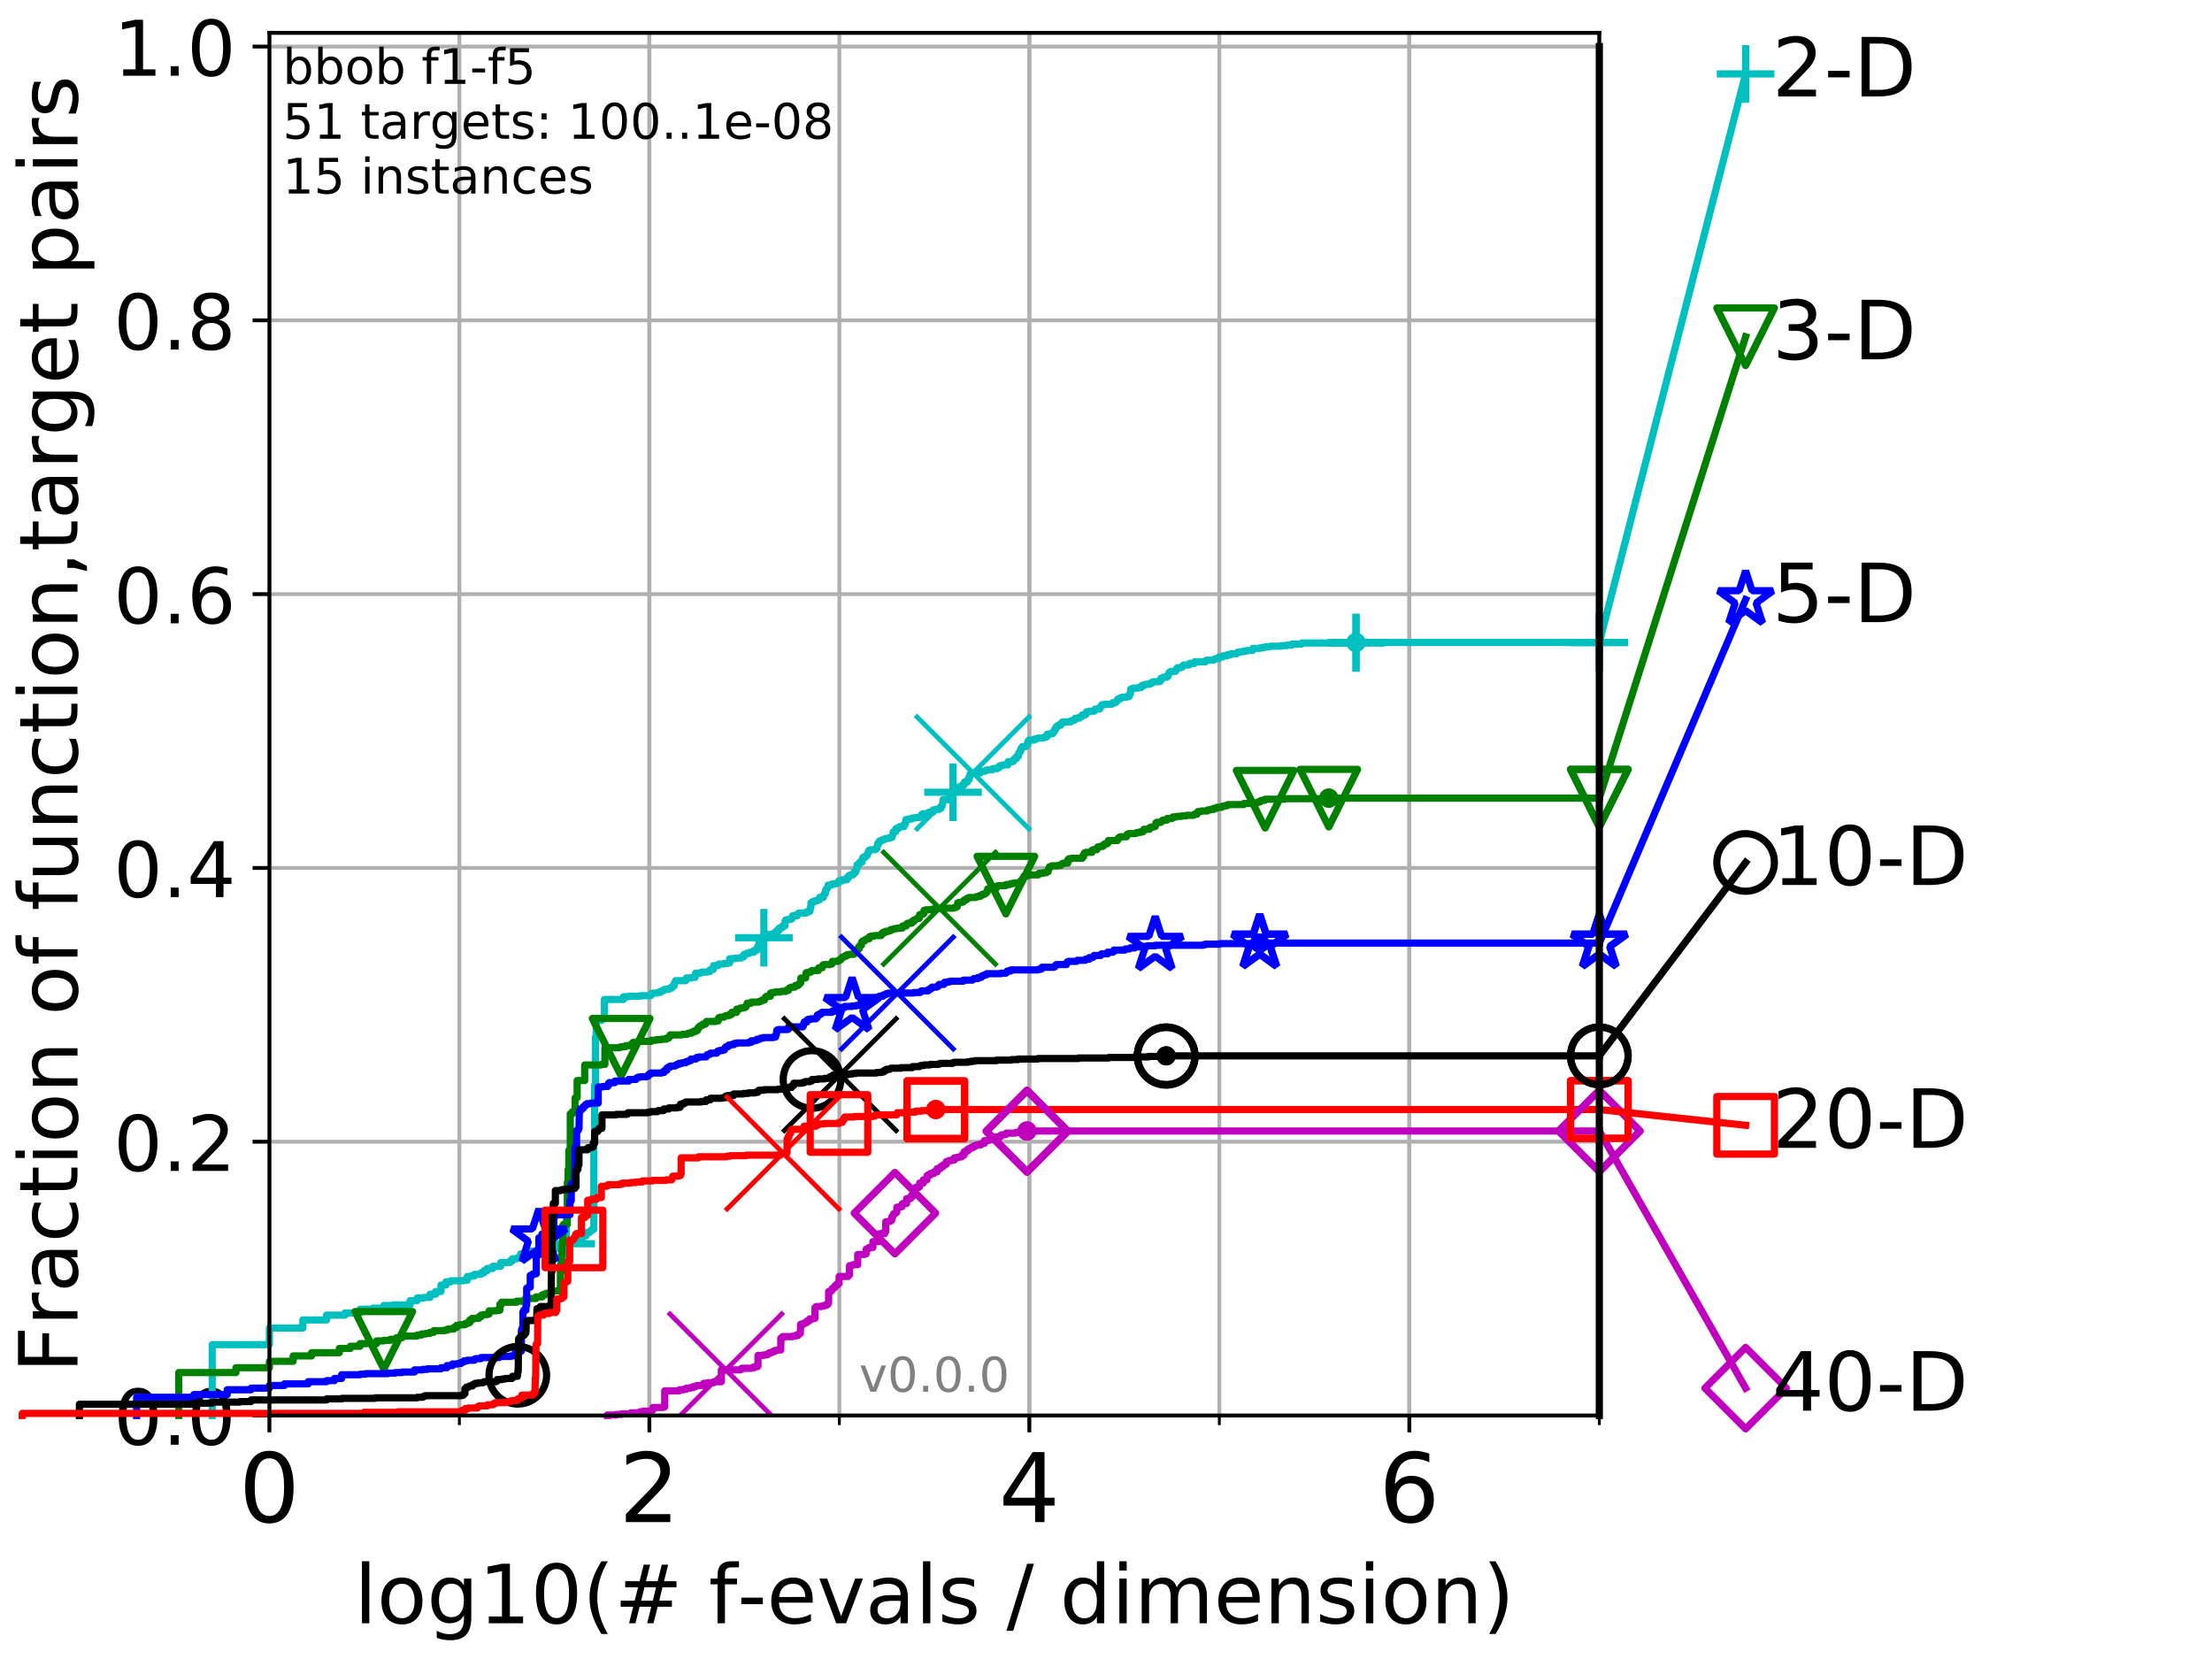 <?xml version="1.0" encoding="utf-8" standalone="no"?>
<!DOCTYPE svg PUBLIC "-//W3C//DTD SVG 1.1//EN"
  "http://www.w3.org/Graphics/SVG/1.1/DTD/svg11.dtd">
<!-- Created with matplotlib (http://matplotlib.org/) -->
<svg height="345.6pt" version="1.1" viewBox="0 0 460.8 345.6" width="460.8pt" xmlns="http://www.w3.org/2000/svg" xmlns:xlink="http://www.w3.org/1999/xlink">
 <defs>
  <style type="text/css">
*{stroke-linecap:butt;stroke-linejoin:round;}
  </style>
 </defs>
 <g id="figure_1">
  <g id="patch_1">
   <path d="M 0 345.6 
L 460.8 345.6 
L 460.8 0 
L 0 0 
z
" style="fill:#ffffff;"/>
  </g>
  <g id="axes_1">
   <g id="patch_2">
    <path d="M 56.12 294.88 
L 333.168 294.88 
L 333.168 6.845 
L 56.12 6.845 
z
" style="fill:#ffffff;"/>
   </g>
   <g id="matplotlib.axis_1">
    <g id="xtick_1">
     <g id="line2d_1">
      <path clip-path="url(#p92180ad0cf)" d="M 56.12 294.88 
L 56.12 6.845 
" style="fill:none;stroke:#b0b0b0;stroke-linecap:square;stroke-width:0.8;"/>
     </g>
     <g id="line2d_2">
      <defs>
       <path d="M 0 0 
L 0 3.5 
" id="m9f6c29c173" style="stroke:#000000;stroke-width:0.8;"/>
      </defs>
      <g>
       <use style="stroke:#000000;stroke-width:0.8;" x="56.12" xlink:href="#m9f6c29c173" y="294.88"/>
      </g>
     </g>
     <g id="text_1">
      <!-- 0 -->
      <defs>
       <path d="M 31.781 66.406 
Q 24.172 66.406 20.328 58.906 
Q 16.5 51.422 16.5 36.375 
Q 16.5 21.391 20.328 13.891 
Q 24.172 6.391 31.781 6.391 
Q 39.453 6.391 43.281 13.891 
Q 47.125 21.391 47.125 36.375 
Q 47.125 51.422 43.281 58.906 
Q 39.453 66.406 31.781 66.406 
z
M 31.781 74.219 
Q 44.047 74.219 50.516 64.516 
Q 56.984 54.828 56.984 36.375 
Q 56.984 17.969 50.516 8.266 
Q 44.047 -1.422 31.781 -1.422 
Q 19.531 -1.422 13.062 8.266 
Q 6.594 17.969 6.594 36.375 
Q 6.594 54.828 13.062 64.516 
Q 19.531 74.219 31.781 74.219 
z
" id="DejaVuSans-30"/>
      </defs>
      <g transform="translate(49.758 317.077)scale(0.2 -0.2)">
       <use xlink:href="#DejaVuSans-30"/>
      </g>
     </g>
    </g>
    <g id="xtick_2">
     <g id="line2d_3">
      <path clip-path="url(#p92180ad0cf)" d="M 135.277 294.88 
L 135.277 6.845 
" style="fill:none;stroke:#b0b0b0;stroke-linecap:square;stroke-width:0.8;"/>
     </g>
     <g id="line2d_4">
      <g>
       <use style="stroke:#000000;stroke-width:0.8;" x="135.277" xlink:href="#m9f6c29c173" y="294.88"/>
      </g>
     </g>
     <g id="text_2">
      <!-- 2 -->
      <defs>
       <path d="M 19.188 8.297 
L 53.609 8.297 
L 53.609 0 
L 7.328 0 
L 7.328 8.297 
Q 12.938 14.109 22.625 23.891 
Q 32.328 33.688 34.812 36.531 
Q 39.547 41.844 41.422 45.531 
Q 43.312 49.219 43.312 52.781 
Q 43.312 58.594 39.234 62.25 
Q 35.156 65.922 28.609 65.922 
Q 23.969 65.922 18.812 64.312 
Q 13.672 62.703 7.812 59.422 
L 7.812 69.391 
Q 13.766 71.781 18.938 73 
Q 24.125 74.219 28.422 74.219 
Q 39.75 74.219 46.484 68.547 
Q 53.219 62.891 53.219 53.422 
Q 53.219 48.922 51.531 44.891 
Q 49.859 40.875 45.406 35.406 
Q 44.188 33.984 37.641 27.219 
Q 31.109 20.453 19.188 8.297 
z
" id="DejaVuSans-32"/>
      </defs>
      <g transform="translate(128.914 317.077)scale(0.2 -0.2)">
       <use xlink:href="#DejaVuSans-32"/>
      </g>
     </g>
    </g>
    <g id="xtick_3">
     <g id="line2d_5">
      <path clip-path="url(#p92180ad0cf)" d="M 214.433 294.88 
L 214.433 6.845 
" style="fill:none;stroke:#b0b0b0;stroke-linecap:square;stroke-width:0.8;"/>
     </g>
     <g id="line2d_6">
      <g>
       <use style="stroke:#000000;stroke-width:0.8;" x="214.433" xlink:href="#m9f6c29c173" y="294.88"/>
      </g>
     </g>
     <g id="text_3">
      <!-- 4 -->
      <defs>
       <path d="M 37.797 64.312 
L 12.891 25.391 
L 37.797 25.391 
z
M 35.203 72.906 
L 47.609 72.906 
L 47.609 25.391 
L 58.016 25.391 
L 58.016 17.188 
L 47.609 17.188 
L 47.609 0 
L 37.797 0 
L 37.797 17.188 
L 4.891 17.188 
L 4.891 26.703 
z
" id="DejaVuSans-34"/>
      </defs>
      <g transform="translate(208.071 317.077)scale(0.2 -0.2)">
       <use xlink:href="#DejaVuSans-34"/>
      </g>
     </g>
    </g>
    <g id="xtick_4">
     <g id="line2d_7">
      <path clip-path="url(#p92180ad0cf)" d="M 293.59 294.88 
L 293.59 6.845 
" style="fill:none;stroke:#b0b0b0;stroke-linecap:square;stroke-width:0.8;"/>
     </g>
     <g id="line2d_8">
      <g>
       <use style="stroke:#000000;stroke-width:0.8;" x="293.59" xlink:href="#m9f6c29c173" y="294.88"/>
      </g>
     </g>
     <g id="text_4">
      <!-- 6 -->
      <defs>
       <path d="M 33.016 40.375 
Q 26.375 40.375 22.484 35.828 
Q 18.609 31.297 18.609 23.391 
Q 18.609 15.531 22.484 10.953 
Q 26.375 6.391 33.016 6.391 
Q 39.656 6.391 43.531 10.953 
Q 47.406 15.531 47.406 23.391 
Q 47.406 31.297 43.531 35.828 
Q 39.656 40.375 33.016 40.375 
z
M 52.594 71.297 
L 52.594 62.312 
Q 48.875 64.062 45.094 64.984 
Q 41.312 65.922 37.594 65.922 
Q 27.828 65.922 22.672 59.328 
Q 17.531 52.734 16.797 39.406 
Q 19.672 43.656 24.016 45.922 
Q 28.375 48.188 33.594 48.188 
Q 44.578 48.188 50.953 41.516 
Q 57.328 34.859 57.328 23.391 
Q 57.328 12.156 50.688 5.359 
Q 44.047 -1.422 33.016 -1.422 
Q 20.359 -1.422 13.672 8.266 
Q 6.984 17.969 6.984 36.375 
Q 6.984 53.656 15.188 63.938 
Q 23.391 74.219 37.203 74.219 
Q 40.922 74.219 44.703 73.484 
Q 48.484 72.75 52.594 71.297 
z
" id="DejaVuSans-36"/>
      </defs>
      <g transform="translate(287.227 317.077)scale(0.2 -0.2)">
       <use xlink:href="#DejaVuSans-36"/>
      </g>
     </g>
    </g>
    <g id="xtick_5">
     <g id="line2d_9">
      <path clip-path="url(#p92180ad0cf)" d="M 56.12 294.88 
L 56.12 6.845 
" style="fill:none;stroke:#b0b0b0;stroke-linecap:square;stroke-width:0.8;"/>
     </g>
     <g id="line2d_10">
      <defs>
       <path d="M 0 0 
L 0 2 
" id="mb74aeb2a72" style="stroke:#000000;stroke-width:0.6;"/>
      </defs>
      <g>
       <use style="stroke:#000000;stroke-width:0.6;" x="56.12" xlink:href="#mb74aeb2a72" y="294.88"/>
      </g>
     </g>
    </g>
    <g id="xtick_6">
     <g id="line2d_11">
      <path clip-path="url(#p92180ad0cf)" d="M 95.698 294.88 
L 95.698 6.845 
" style="fill:none;stroke:#b0b0b0;stroke-linecap:square;stroke-width:0.8;"/>
     </g>
     <g id="line2d_12">
      <g>
       <use style="stroke:#000000;stroke-width:0.6;" x="95.698" xlink:href="#mb74aeb2a72" y="294.88"/>
      </g>
     </g>
    </g>
    <g id="xtick_7">
     <g id="line2d_13">
      <path clip-path="url(#p92180ad0cf)" d="M 135.277 294.88 
L 135.277 6.845 
" style="fill:none;stroke:#b0b0b0;stroke-linecap:square;stroke-width:0.8;"/>
     </g>
     <g id="line2d_14">
      <g>
       <use style="stroke:#000000;stroke-width:0.6;" x="135.277" xlink:href="#mb74aeb2a72" y="294.88"/>
      </g>
     </g>
    </g>
    <g id="xtick_8">
     <g id="line2d_15">
      <path clip-path="url(#p92180ad0cf)" d="M 174.855 294.88 
L 174.855 6.845 
" style="fill:none;stroke:#b0b0b0;stroke-linecap:square;stroke-width:0.8;"/>
     </g>
     <g id="line2d_16">
      <g>
       <use style="stroke:#000000;stroke-width:0.6;" x="174.855" xlink:href="#mb74aeb2a72" y="294.88"/>
      </g>
     </g>
    </g>
    <g id="xtick_9">
     <g id="line2d_17">
      <path clip-path="url(#p92180ad0cf)" d="M 214.433 294.88 
L 214.433 6.845 
" style="fill:none;stroke:#b0b0b0;stroke-linecap:square;stroke-width:0.8;"/>
     </g>
     <g id="line2d_18">
      <g>
       <use style="stroke:#000000;stroke-width:0.6;" x="214.433" xlink:href="#mb74aeb2a72" y="294.88"/>
      </g>
     </g>
    </g>
    <g id="xtick_10">
     <g id="line2d_19">
      <path clip-path="url(#p92180ad0cf)" d="M 254.011 294.88 
L 254.011 6.845 
" style="fill:none;stroke:#b0b0b0;stroke-linecap:square;stroke-width:0.8;"/>
     </g>
     <g id="line2d_20">
      <g>
       <use style="stroke:#000000;stroke-width:0.6;" x="254.011" xlink:href="#mb74aeb2a72" y="294.88"/>
      </g>
     </g>
    </g>
    <g id="xtick_11">
     <g id="line2d_21">
      <path clip-path="url(#p92180ad0cf)" d="M 293.59 294.88 
L 293.59 6.845 
" style="fill:none;stroke:#b0b0b0;stroke-linecap:square;stroke-width:0.8;"/>
     </g>
     <g id="line2d_22">
      <g>
       <use style="stroke:#000000;stroke-width:0.6;" x="293.59" xlink:href="#mb74aeb2a72" y="294.88"/>
      </g>
     </g>
    </g>
    <g id="xtick_12">
     <g id="line2d_23">
      <path clip-path="url(#p92180ad0cf)" d="M 333.168 294.88 
L 333.168 6.845 
" style="fill:none;stroke:#b0b0b0;stroke-linecap:square;stroke-width:0.8;"/>
     </g>
     <g id="line2d_24">
      <g>
       <use style="stroke:#000000;stroke-width:0.6;" x="333.168" xlink:href="#mb74aeb2a72" y="294.88"/>
      </g>
     </g>
    </g>
    <g id="text_5">
     <!-- log10(# f-evals / dimension) -->
     <defs>
      <path d="M 9.422 75.984 
L 18.406 75.984 
L 18.406 0 
L 9.422 0 
z
" id="DejaVuSans-6c"/>
      <path d="M 30.609 48.391 
Q 23.391 48.391 19.188 42.75 
Q 14.984 37.109 14.984 27.297 
Q 14.984 17.484 19.156 11.844 
Q 23.344 6.203 30.609 6.203 
Q 37.797 6.203 41.984 11.859 
Q 46.188 17.531 46.188 27.297 
Q 46.188 37.016 41.984 42.703 
Q 37.797 48.391 30.609 48.391 
z
M 30.609 56 
Q 42.328 56 49.016 48.375 
Q 55.719 40.766 55.719 27.297 
Q 55.719 13.875 49.016 6.219 
Q 42.328 -1.422 30.609 -1.422 
Q 18.844 -1.422 12.172 6.219 
Q 5.516 13.875 5.516 27.297 
Q 5.516 40.766 12.172 48.375 
Q 18.844 56 30.609 56 
z
" id="DejaVuSans-6f"/>
      <path d="M 45.406 27.984 
Q 45.406 37.75 41.375 43.109 
Q 37.359 48.484 30.078 48.484 
Q 22.859 48.484 18.828 43.109 
Q 14.797 37.75 14.797 27.984 
Q 14.797 18.266 18.828 12.891 
Q 22.859 7.516 30.078 7.516 
Q 37.359 7.516 41.375 12.891 
Q 45.406 18.266 45.406 27.984 
z
M 54.391 6.781 
Q 54.391 -7.172 48.188 -13.984 
Q 42 -20.797 29.203 -20.797 
Q 24.469 -20.797 20.266 -20.094 
Q 16.062 -19.391 12.109 -17.922 
L 12.109 -9.188 
Q 16.062 -11.328 19.922 -12.344 
Q 23.781 -13.375 27.781 -13.375 
Q 36.625 -13.375 41.016 -8.766 
Q 45.406 -4.156 45.406 5.172 
L 45.406 9.625 
Q 42.625 4.781 38.281 2.391 
Q 33.938 0 27.875 0 
Q 17.828 0 11.672 7.656 
Q 5.516 15.328 5.516 27.984 
Q 5.516 40.672 11.672 48.328 
Q 17.828 56 27.875 56 
Q 33.938 56 38.281 53.609 
Q 42.625 51.219 45.406 46.391 
L 45.406 54.688 
L 54.391 54.688 
z
" id="DejaVuSans-67"/>
      <path d="M 12.406 8.297 
L 28.516 8.297 
L 28.516 63.922 
L 10.984 60.406 
L 10.984 69.391 
L 28.422 72.906 
L 38.281 72.906 
L 38.281 8.297 
L 54.391 8.297 
L 54.391 0 
L 12.406 0 
z
" id="DejaVuSans-31"/>
      <path d="M 31 75.875 
Q 24.469 64.656 21.281 53.656 
Q 18.109 42.672 18.109 31.391 
Q 18.109 20.125 21.312 9.062 
Q 24.516 -2 31 -13.188 
L 23.188 -13.188 
Q 15.875 -1.703 12.234 9.375 
Q 8.594 20.453 8.594 31.391 
Q 8.594 42.281 12.203 53.312 
Q 15.828 64.359 23.188 75.875 
z
" id="DejaVuSans-28"/>
      <path d="M 51.125 44 
L 36.922 44 
L 32.812 27.688 
L 47.125 27.688 
z
M 43.797 71.781 
L 38.719 51.516 
L 52.984 51.516 
L 58.109 71.781 
L 65.922 71.781 
L 60.891 51.516 
L 76.125 51.516 
L 76.125 44 
L 58.984 44 
L 54.984 27.688 
L 70.516 27.688 
L 70.516 20.219 
L 53.078 20.219 
L 48 0 
L 40.188 0 
L 45.219 20.219 
L 30.906 20.219 
L 25.875 0 
L 18.016 0 
L 23.094 20.219 
L 7.719 20.219 
L 7.719 27.688 
L 24.906 27.688 
L 29 44 
L 13.281 44 
L 13.281 51.516 
L 30.906 51.516 
L 35.891 71.781 
z
" id="DejaVuSans-23"/>
      <path id="DejaVuSans-20"/>
      <path d="M 37.109 75.984 
L 37.109 68.5 
L 28.516 68.5 
Q 23.688 68.5 21.797 66.547 
Q 19.922 64.594 19.922 59.516 
L 19.922 54.688 
L 34.719 54.688 
L 34.719 47.703 
L 19.922 47.703 
L 19.922 0 
L 10.891 0 
L 10.891 47.703 
L 2.297 47.703 
L 2.297 54.688 
L 10.891 54.688 
L 10.891 58.5 
Q 10.891 67.625 15.141 71.797 
Q 19.391 75.984 28.609 75.984 
z
" id="DejaVuSans-66"/>
      <path d="M 4.891 31.391 
L 31.203 31.391 
L 31.203 23.391 
L 4.891 23.391 
z
" id="DejaVuSans-2d"/>
      <path d="M 56.203 29.594 
L 56.203 25.203 
L 14.891 25.203 
Q 15.484 15.922 20.484 11.062 
Q 25.484 6.203 34.422 6.203 
Q 39.594 6.203 44.453 7.469 
Q 49.312 8.734 54.109 11.281 
L 54.109 2.781 
Q 49.266 0.734 44.188 -0.344 
Q 39.109 -1.422 33.891 -1.422 
Q 20.797 -1.422 13.156 6.188 
Q 5.516 13.812 5.516 26.812 
Q 5.516 40.234 12.766 48.109 
Q 20.016 56 32.328 56 
Q 43.359 56 49.781 48.891 
Q 56.203 41.797 56.203 29.594 
z
M 47.219 32.234 
Q 47.125 39.594 43.094 43.984 
Q 39.062 48.391 32.422 48.391 
Q 24.906 48.391 20.391 44.141 
Q 15.875 39.891 15.188 32.172 
z
" id="DejaVuSans-65"/>
      <path d="M 2.984 54.688 
L 12.5 54.688 
L 29.594 8.797 
L 46.688 54.688 
L 56.203 54.688 
L 35.688 0 
L 23.484 0 
z
" id="DejaVuSans-76"/>
      <path d="M 34.281 27.484 
Q 23.391 27.484 19.188 25 
Q 14.984 22.516 14.984 16.5 
Q 14.984 11.719 18.141 8.906 
Q 21.297 6.109 26.703 6.109 
Q 34.188 6.109 38.703 11.406 
Q 43.219 16.703 43.219 25.484 
L 43.219 27.484 
z
M 52.203 31.203 
L 52.203 0 
L 43.219 0 
L 43.219 8.297 
Q 40.141 3.328 35.547 0.953 
Q 30.953 -1.422 24.312 -1.422 
Q 15.922 -1.422 10.953 3.297 
Q 6 8.016 6 15.922 
Q 6 25.141 12.172 29.828 
Q 18.359 34.516 30.609 34.516 
L 43.219 34.516 
L 43.219 35.406 
Q 43.219 41.609 39.141 45 
Q 35.062 48.391 27.688 48.391 
Q 23 48.391 18.547 47.266 
Q 14.109 46.141 10.016 43.891 
L 10.016 52.203 
Q 14.938 54.109 19.578 55.047 
Q 24.219 56 28.609 56 
Q 40.484 56 46.344 49.844 
Q 52.203 43.703 52.203 31.203 
z
" id="DejaVuSans-61"/>
      <path d="M 44.281 53.078 
L 44.281 44.578 
Q 40.484 46.531 36.375 47.5 
Q 32.281 48.484 27.875 48.484 
Q 21.188 48.484 17.844 46.438 
Q 14.5 44.391 14.5 40.281 
Q 14.5 37.156 16.891 35.375 
Q 19.281 33.594 26.516 31.984 
L 29.594 31.297 
Q 39.156 29.25 43.188 25.516 
Q 47.219 21.781 47.219 15.094 
Q 47.219 7.469 41.188 3.016 
Q 35.156 -1.422 24.609 -1.422 
Q 20.219 -1.422 15.453 -0.562 
Q 10.688 0.297 5.422 2 
L 5.422 11.281 
Q 10.406 8.688 15.234 7.391 
Q 20.062 6.109 24.812 6.109 
Q 31.156 6.109 34.562 8.281 
Q 37.984 10.453 37.984 14.406 
Q 37.984 18.062 35.516 20.016 
Q 33.062 21.969 24.703 23.781 
L 21.578 24.516 
Q 13.234 26.266 9.516 29.906 
Q 5.812 33.547 5.812 39.891 
Q 5.812 47.609 11.281 51.797 
Q 16.75 56 26.812 56 
Q 31.781 56 36.172 55.266 
Q 40.578 54.547 44.281 53.078 
z
" id="DejaVuSans-73"/>
      <path d="M 25.391 72.906 
L 33.688 72.906 
L 8.297 -9.281 
L 0 -9.281 
z
" id="DejaVuSans-2f"/>
      <path d="M 45.406 46.391 
L 45.406 75.984 
L 54.391 75.984 
L 54.391 0 
L 45.406 0 
L 45.406 8.203 
Q 42.578 3.328 38.25 0.953 
Q 33.938 -1.422 27.875 -1.422 
Q 17.969 -1.422 11.734 6.484 
Q 5.516 14.406 5.516 27.297 
Q 5.516 40.188 11.734 48.094 
Q 17.969 56 27.875 56 
Q 33.938 56 38.25 53.625 
Q 42.578 51.266 45.406 46.391 
z
M 14.797 27.297 
Q 14.797 17.391 18.875 11.75 
Q 22.953 6.109 30.078 6.109 
Q 37.203 6.109 41.297 11.75 
Q 45.406 17.391 45.406 27.297 
Q 45.406 37.203 41.297 42.844 
Q 37.203 48.484 30.078 48.484 
Q 22.953 48.484 18.875 42.844 
Q 14.797 37.203 14.797 27.297 
z
" id="DejaVuSans-64"/>
      <path d="M 9.422 54.688 
L 18.406 54.688 
L 18.406 0 
L 9.422 0 
z
M 9.422 75.984 
L 18.406 75.984 
L 18.406 64.594 
L 9.422 64.594 
z
" id="DejaVuSans-69"/>
      <path d="M 52 44.188 
Q 55.375 50.25 60.062 53.125 
Q 64.75 56 71.094 56 
Q 79.641 56 84.281 50.016 
Q 88.922 44.047 88.922 33.016 
L 88.922 0 
L 79.891 0 
L 79.891 32.719 
Q 79.891 40.578 77.094 44.375 
Q 74.312 48.188 68.609 48.188 
Q 61.625 48.188 57.562 43.547 
Q 53.516 38.922 53.516 30.906 
L 53.516 0 
L 44.484 0 
L 44.484 32.719 
Q 44.484 40.625 41.703 44.406 
Q 38.922 48.188 33.109 48.188 
Q 26.219 48.188 22.156 43.531 
Q 18.109 38.875 18.109 30.906 
L 18.109 0 
L 9.078 0 
L 9.078 54.688 
L 18.109 54.688 
L 18.109 46.188 
Q 21.188 51.219 25.484 53.609 
Q 29.781 56 35.688 56 
Q 41.656 56 45.828 52.969 
Q 50 49.953 52 44.188 
z
" id="DejaVuSans-6d"/>
      <path d="M 54.891 33.016 
L 54.891 0 
L 45.906 0 
L 45.906 32.719 
Q 45.906 40.484 42.875 44.328 
Q 39.844 48.188 33.797 48.188 
Q 26.516 48.188 22.312 43.547 
Q 18.109 38.922 18.109 30.906 
L 18.109 0 
L 9.078 0 
L 9.078 54.688 
L 18.109 54.688 
L 18.109 46.188 
Q 21.344 51.125 25.703 53.562 
Q 30.078 56 35.797 56 
Q 45.219 56 50.047 50.172 
Q 54.891 44.344 54.891 33.016 
z
" id="DejaVuSans-6e"/>
      <path d="M 8.016 75.875 
L 15.828 75.875 
Q 23.141 64.359 26.781 53.312 
Q 30.422 42.281 30.422 31.391 
Q 30.422 20.453 26.781 9.375 
Q 23.141 -1.703 15.828 -13.188 
L 8.016 -13.188 
Q 14.5 -2 17.703 9.062 
Q 20.906 20.125 20.906 31.391 
Q 20.906 42.672 17.703 53.656 
Q 14.5 64.656 8.016 75.875 
z
" id="DejaVuSans-29"/>
     </defs>
     <g transform="translate(73.803 338.154)scale(0.17 -0.17)">
      <use xlink:href="#DejaVuSans-6c"/>
      <use x="27.783" xlink:href="#DejaVuSans-6f"/>
      <use x="88.965" xlink:href="#DejaVuSans-67"/>
      <use x="152.441" xlink:href="#DejaVuSans-31"/>
      <use x="216.064" xlink:href="#DejaVuSans-30"/>
      <use x="279.688" xlink:href="#DejaVuSans-28"/>
      <use x="318.701" xlink:href="#DejaVuSans-23"/>
      <use x="402.49" xlink:href="#DejaVuSans-20"/>
      <use x="434.277" xlink:href="#DejaVuSans-66"/>
      <use x="469.404" xlink:href="#DejaVuSans-2d"/>
      <use x="505.488" xlink:href="#DejaVuSans-65"/>
      <use x="567.012" xlink:href="#DejaVuSans-76"/>
      <use x="626.191" xlink:href="#DejaVuSans-61"/>
      <use x="687.471" xlink:href="#DejaVuSans-6c"/>
      <use x="715.254" xlink:href="#DejaVuSans-73"/>
      <use x="767.354" xlink:href="#DejaVuSans-20"/>
      <use x="799.141" xlink:href="#DejaVuSans-2f"/>
      <use x="832.832" xlink:href="#DejaVuSans-20"/>
      <use x="864.619" xlink:href="#DejaVuSans-64"/>
      <use x="928.096" xlink:href="#DejaVuSans-69"/>
      <use x="955.879" xlink:href="#DejaVuSans-6d"/>
      <use x="1053.291" xlink:href="#DejaVuSans-65"/>
      <use x="1114.814" xlink:href="#DejaVuSans-6e"/>
      <use x="1178.193" xlink:href="#DejaVuSans-73"/>
      <use x="1230.293" xlink:href="#DejaVuSans-69"/>
      <use x="1258.076" xlink:href="#DejaVuSans-6f"/>
      <use x="1319.258" xlink:href="#DejaVuSans-6e"/>
      <use x="1382.637" xlink:href="#DejaVuSans-29"/>
     </g>
    </g>
   </g>
   <g id="matplotlib.axis_2">
    <g id="ytick_1">
     <g id="line2d_25">
      <path clip-path="url(#p92180ad0cf)" d="M 56.12 294.88 
L 333.168 294.88 
" style="fill:none;stroke:#b0b0b0;stroke-linecap:square;stroke-width:0.8;"/>
     </g>
     <g id="line2d_26">
      <defs>
       <path d="M 0 0 
L -3.5 0 
" id="mf28775f0fc" style="stroke:#000000;stroke-width:0.8;"/>
      </defs>
      <g>
       <use style="stroke:#000000;stroke-width:0.8;" x="56.12" xlink:href="#mf28775f0fc" y="294.88"/>
      </g>
     </g>
     <g id="text_6">
      <!-- 0.0 -->
      <defs>
       <path d="M 10.688 12.406 
L 21 12.406 
L 21 0 
L 10.688 0 
z
" id="DejaVuSans-2e"/>
      </defs>
      <g transform="translate(23.675 300.959)scale(0.16 -0.16)">
       <use xlink:href="#DejaVuSans-30"/>
       <use x="63.623" xlink:href="#DejaVuSans-2e"/>
       <use x="95.41" xlink:href="#DejaVuSans-30"/>
      </g>
     </g>
    </g>
    <g id="ytick_2">
     <g id="line2d_27">
      <path clip-path="url(#p92180ad0cf)" d="M 56.12 237.843 
L 333.168 237.843 
" style="fill:none;stroke:#b0b0b0;stroke-linecap:square;stroke-width:0.8;"/>
     </g>
     <g id="line2d_28">
      <g>
       <use style="stroke:#000000;stroke-width:0.8;" x="56.12" xlink:href="#mf28775f0fc" y="237.843"/>
      </g>
     </g>
     <g id="text_7">
      <!-- 0.2 -->
      <g transform="translate(23.675 243.922)scale(0.16 -0.16)">
       <use xlink:href="#DejaVuSans-30"/>
       <use x="63.623" xlink:href="#DejaVuSans-2e"/>
       <use x="95.41" xlink:href="#DejaVuSans-32"/>
      </g>
     </g>
    </g>
    <g id="ytick_3">
     <g id="line2d_29">
      <path clip-path="url(#p92180ad0cf)" d="M 56.12 180.807 
L 333.168 180.807 
" style="fill:none;stroke:#b0b0b0;stroke-linecap:square;stroke-width:0.8;"/>
     </g>
     <g id="line2d_30">
      <g>
       <use style="stroke:#000000;stroke-width:0.8;" x="56.12" xlink:href="#mf28775f0fc" y="180.807"/>
      </g>
     </g>
     <g id="text_8">
      <!-- 0.4 -->
      <g transform="translate(23.675 186.886)scale(0.16 -0.16)">
       <use xlink:href="#DejaVuSans-30"/>
       <use x="63.623" xlink:href="#DejaVuSans-2e"/>
       <use x="95.41" xlink:href="#DejaVuSans-34"/>
      </g>
     </g>
    </g>
    <g id="ytick_4">
     <g id="line2d_31">
      <path clip-path="url(#p92180ad0cf)" d="M 56.12 123.77 
L 333.168 123.77 
" style="fill:none;stroke:#b0b0b0;stroke-linecap:square;stroke-width:0.8;"/>
     </g>
     <g id="line2d_32">
      <g>
       <use style="stroke:#000000;stroke-width:0.8;" x="56.12" xlink:href="#mf28775f0fc" y="123.77"/>
      </g>
     </g>
     <g id="text_9">
      <!-- 0.6 -->
      <g transform="translate(23.675 129.849)scale(0.16 -0.16)">
       <use xlink:href="#DejaVuSans-30"/>
       <use x="63.623" xlink:href="#DejaVuSans-2e"/>
       <use x="95.41" xlink:href="#DejaVuSans-36"/>
      </g>
     </g>
    </g>
    <g id="ytick_5">
     <g id="line2d_33">
      <path clip-path="url(#p92180ad0cf)" d="M 56.12 66.734 
L 333.168 66.734 
" style="fill:none;stroke:#b0b0b0;stroke-linecap:square;stroke-width:0.8;"/>
     </g>
     <g id="line2d_34">
      <g>
       <use style="stroke:#000000;stroke-width:0.8;" x="56.12" xlink:href="#mf28775f0fc" y="66.734"/>
      </g>
     </g>
     <g id="text_10">
      <!-- 0.8 -->
      <defs>
       <path d="M 31.781 34.625 
Q 24.75 34.625 20.719 30.859 
Q 16.703 27.094 16.703 20.516 
Q 16.703 13.922 20.719 10.156 
Q 24.75 6.391 31.781 6.391 
Q 38.812 6.391 42.859 10.172 
Q 46.922 13.969 46.922 20.516 
Q 46.922 27.094 42.891 30.859 
Q 38.875 34.625 31.781 34.625 
z
M 21.922 38.812 
Q 15.578 40.375 12.031 44.719 
Q 8.5 49.078 8.5 55.328 
Q 8.5 64.062 14.719 69.141 
Q 20.953 74.219 31.781 74.219 
Q 42.672 74.219 48.875 69.141 
Q 55.078 64.062 55.078 55.328 
Q 55.078 49.078 51.531 44.719 
Q 48 40.375 41.703 38.812 
Q 48.828 37.156 52.797 32.312 
Q 56.781 27.484 56.781 20.516 
Q 56.781 9.906 50.312 4.234 
Q 43.844 -1.422 31.781 -1.422 
Q 19.734 -1.422 13.25 4.234 
Q 6.781 9.906 6.781 20.516 
Q 6.781 27.484 10.781 32.312 
Q 14.797 37.156 21.922 38.812 
z
M 18.312 54.391 
Q 18.312 48.734 21.844 45.562 
Q 25.391 42.391 31.781 42.391 
Q 38.141 42.391 41.719 45.562 
Q 45.312 48.734 45.312 54.391 
Q 45.312 60.062 41.719 63.234 
Q 38.141 66.406 31.781 66.406 
Q 25.391 66.406 21.844 63.234 
Q 18.312 60.062 18.312 54.391 
z
" id="DejaVuSans-38"/>
      </defs>
      <g transform="translate(23.675 72.812)scale(0.16 -0.16)">
       <use xlink:href="#DejaVuSans-30"/>
       <use x="63.623" xlink:href="#DejaVuSans-2e"/>
       <use x="95.41" xlink:href="#DejaVuSans-38"/>
      </g>
     </g>
    </g>
    <g id="ytick_6">
     <g id="line2d_35">
      <path clip-path="url(#p92180ad0cf)" d="M 56.12 9.697 
L 333.168 9.697 
" style="fill:none;stroke:#b0b0b0;stroke-linecap:square;stroke-width:0.8;"/>
     </g>
     <g id="line2d_36">
      <g>
       <use style="stroke:#000000;stroke-width:0.8;" x="56.12" xlink:href="#mf28775f0fc" y="9.697"/>
      </g>
     </g>
     <g id="text_11">
      <!-- 1.0 -->
      <g transform="translate(23.675 15.776)scale(0.16 -0.16)">
       <use xlink:href="#DejaVuSans-31"/>
       <use x="63.623" xlink:href="#DejaVuSans-2e"/>
       <use x="95.41" xlink:href="#DejaVuSans-30"/>
      </g>
     </g>
    </g>
    <g id="text_12">
     <!-- Fraction of function,target pairs -->
     <defs>
      <path d="M 9.812 72.906 
L 51.703 72.906 
L 51.703 64.594 
L 19.672 64.594 
L 19.672 43.109 
L 48.578 43.109 
L 48.578 34.812 
L 19.672 34.812 
L 19.672 0 
L 9.812 0 
z
" id="DejaVuSans-46"/>
      <path d="M 41.109 46.297 
Q 39.594 47.172 37.812 47.578 
Q 36.031 48 33.891 48 
Q 26.266 48 22.188 43.047 
Q 18.109 38.094 18.109 28.812 
L 18.109 0 
L 9.078 0 
L 9.078 54.688 
L 18.109 54.688 
L 18.109 46.188 
Q 20.953 51.172 25.484 53.578 
Q 30.031 56 36.531 56 
Q 37.453 56 38.578 55.875 
Q 39.703 55.766 41.062 55.516 
z
" id="DejaVuSans-72"/>
      <path d="M 48.781 52.594 
L 48.781 44.188 
Q 44.969 46.297 41.141 47.344 
Q 37.312 48.391 33.406 48.391 
Q 24.656 48.391 19.812 42.844 
Q 14.984 37.312 14.984 27.297 
Q 14.984 17.281 19.812 11.734 
Q 24.656 6.203 33.406 6.203 
Q 37.312 6.203 41.141 7.25 
Q 44.969 8.297 48.781 10.406 
L 48.781 2.094 
Q 45.016 0.344 40.984 -0.531 
Q 36.969 -1.422 32.422 -1.422 
Q 20.062 -1.422 12.781 6.344 
Q 5.516 14.109 5.516 27.297 
Q 5.516 40.672 12.859 48.328 
Q 20.219 56 33.016 56 
Q 37.156 56 41.109 55.141 
Q 45.062 54.297 48.781 52.594 
z
" id="DejaVuSans-63"/>
      <path d="M 18.312 70.219 
L 18.312 54.688 
L 36.812 54.688 
L 36.812 47.703 
L 18.312 47.703 
L 18.312 18.016 
Q 18.312 11.328 20.141 9.422 
Q 21.969 7.516 27.594 7.516 
L 36.812 7.516 
L 36.812 0 
L 27.594 0 
Q 17.188 0 13.234 3.875 
Q 9.281 7.766 9.281 18.016 
L 9.281 47.703 
L 2.688 47.703 
L 2.688 54.688 
L 9.281 54.688 
L 9.281 70.219 
z
" id="DejaVuSans-74"/>
      <path d="M 8.5 21.578 
L 8.5 54.688 
L 17.484 54.688 
L 17.484 21.922 
Q 17.484 14.156 20.5 10.266 
Q 23.531 6.391 29.594 6.391 
Q 36.859 6.391 41.078 11.031 
Q 45.312 15.672 45.312 23.688 
L 45.312 54.688 
L 54.297 54.688 
L 54.297 0 
L 45.312 0 
L 45.312 8.406 
Q 42.047 3.422 37.719 1 
Q 33.406 -1.422 27.688 -1.422 
Q 18.266 -1.422 13.375 4.438 
Q 8.5 10.297 8.5 21.578 
z
M 31.109 56 
z
" id="DejaVuSans-75"/>
      <path d="M 11.719 12.406 
L 22.016 12.406 
L 22.016 4 
L 14.016 -11.625 
L 7.719 -11.625 
L 11.719 4 
z
" id="DejaVuSans-2c"/>
      <path d="M 18.109 8.203 
L 18.109 -20.797 
L 9.078 -20.797 
L 9.078 54.688 
L 18.109 54.688 
L 18.109 46.391 
Q 20.953 51.266 25.266 53.625 
Q 29.594 56 35.594 56 
Q 45.562 56 51.781 48.094 
Q 58.016 40.188 58.016 27.297 
Q 58.016 14.406 51.781 6.484 
Q 45.562 -1.422 35.594 -1.422 
Q 29.594 -1.422 25.266 0.953 
Q 20.953 3.328 18.109 8.203 
z
M 48.688 27.297 
Q 48.688 37.203 44.609 42.844 
Q 40.531 48.484 33.406 48.484 
Q 26.266 48.484 22.188 42.844 
Q 18.109 37.203 18.109 27.297 
Q 18.109 17.391 22.188 11.75 
Q 26.266 6.109 33.406 6.109 
Q 40.531 6.109 44.609 11.75 
Q 48.688 17.391 48.688 27.297 
z
" id="DejaVuSans-70"/>
     </defs>
     <g transform="translate(16.14 286.002)rotate(-90)scale(0.17 -0.17)">
      <use xlink:href="#DejaVuSans-46"/>
      <use x="57.41" xlink:href="#DejaVuSans-72"/>
      <use x="98.523" xlink:href="#DejaVuSans-61"/>
      <use x="159.803" xlink:href="#DejaVuSans-63"/>
      <use x="214.783" xlink:href="#DejaVuSans-74"/>
      <use x="253.992" xlink:href="#DejaVuSans-69"/>
      <use x="281.775" xlink:href="#DejaVuSans-6f"/>
      <use x="342.957" xlink:href="#DejaVuSans-6e"/>
      <use x="406.336" xlink:href="#DejaVuSans-20"/>
      <use x="438.123" xlink:href="#DejaVuSans-6f"/>
      <use x="499.305" xlink:href="#DejaVuSans-66"/>
      <use x="534.51" xlink:href="#DejaVuSans-20"/>
      <use x="566.297" xlink:href="#DejaVuSans-66"/>
      <use x="601.502" xlink:href="#DejaVuSans-75"/>
      <use x="664.881" xlink:href="#DejaVuSans-6e"/>
      <use x="728.26" xlink:href="#DejaVuSans-63"/>
      <use x="783.24" xlink:href="#DejaVuSans-74"/>
      <use x="822.449" xlink:href="#DejaVuSans-69"/>
      <use x="850.232" xlink:href="#DejaVuSans-6f"/>
      <use x="911.414" xlink:href="#DejaVuSans-6e"/>
      <use x="974.793" xlink:href="#DejaVuSans-2c"/>
      <use x="1006.58" xlink:href="#DejaVuSans-74"/>
      <use x="1045.789" xlink:href="#DejaVuSans-61"/>
      <use x="1107.068" xlink:href="#DejaVuSans-72"/>
      <use x="1148.166" xlink:href="#DejaVuSans-67"/>
      <use x="1211.643" xlink:href="#DejaVuSans-65"/>
      <use x="1273.166" xlink:href="#DejaVuSans-74"/>
      <use x="1312.375" xlink:href="#DejaVuSans-20"/>
      <use x="1344.162" xlink:href="#DejaVuSans-70"/>
      <use x="1407.639" xlink:href="#DejaVuSans-61"/>
      <use x="1468.918" xlink:href="#DejaVuSans-69"/>
      <use x="1496.701" xlink:href="#DejaVuSans-72"/>
      <use x="1537.814" xlink:href="#DejaVuSans-73"/>
     </g>
    </g>
   </g>
   <g id="line2d_37">
    <defs>
     <path d="M 0 1.5 
C 0.398 1.5 0.779 1.342 1.061 1.061 
C 1.342 0.779 1.5 0.398 1.5 0 
C 1.5 -0.398 1.342 -0.779 1.061 -1.061 
C 0.779 -1.342 0.398 -1.5 0 -1.5 
C -0.398 -1.5 -0.779 -1.342 -1.061 -1.061 
C -1.342 -0.779 -1.5 -0.398 -1.5 0 
C -1.5 0.398 -1.342 0.779 -1.061 1.061 
C -0.779 1.342 -0.398 1.5 0 1.5 
z
" id="mbbe20b17fb" style="stroke:#00bfbf;"/>
    </defs>
    <g>
     <use style="fill:#00bfbf;stroke:#00bfbf;" x="282.483" xlink:href="#mbbe20b17fb" y="133.836"/>
     <use style="fill:#00bfbf;stroke:#00bfbf;" x="282.483" xlink:href="#mbbe20b17fb" y="133.836"/>
    </g>
   </g>
   <g id="line2d_38">
    <path d="M 44.206 294.88 
L 44.206 280.118 
L 56.12 280.118 
L 56.12 276.651 
L 63.089 276.651 
L 63.089 274.973 
L 68.034 274.973 
L 68.034 273.967 
L 71.87 273.967 
L 71.87 273.519 
L 75.004 273.519 
L 75.004 272.736 
L 77.653 272.736 
L 77.653 272.513 
L 79.949 272.513 
L 79.949 271.954 
L 81.973 271.954 
L 81.973 271.842 
L 85.422 271.842 
L 85.422 270.947 
L 86.918 270.947 
L 86.918 270.388 
L 88.294 270.388 
L 88.294 270.276 
L 89.568 270.276 
L 89.568 269.605 
L 90.753 269.605 
L 90.753 269.046 
L 91.863 269.046 
L 91.863 267.704 
L 92.905 267.704 
L 92.905 267.033 
L 93.887 267.033 
L 93.887 266.809 
L 96.537 266.809 
L 96.537 266.697 
L 97.337 266.697 
L 97.337 265.914 
L 98.101 265.914 
L 98.101 265.803 
L 98.832 265.803 
L 98.832 265.467 
L 100.208 265.467 
L 100.208 265.132 
L 100.857 265.132 
L 100.857 264.684 
L 101.482 264.684 
L 101.482 264.237 
L 102.668 264.237 
L 102.668 263.789 
L 104.306 263.789 
L 104.306 263.007 
L 106.272 263.007 
L 106.272 262.671 
L 106.731 262.671 
L 106.731 262.224 
L 107.613 262.224 
L 107.613 262.112 
L 108.451 262.112 
L 108.451 261.217 
L 109.637 261.217 
L 109.637 260.882 
L 110.015 260.882 
L 110.015 260.77 
L 110.385 260.77 
L 110.385 260.658 
L 113.7 260.658 
L 113.7 260.546 
L 114.293 260.546 
L 114.293 260.434 
L 115.146 260.434 
L 115.146 260.099 
L 116.22 260.099 
L 116.22 259.875 
L 116.479 259.875 
L 116.479 259.54 
L 116.984 259.54 
L 116.984 259.428 
L 117.475 259.428 
L 117.475 259.092 
L 117.953 259.092 
L 117.953 258.421 
L 121.165 258.421 
L 121.165 257.974 
L 121.359 257.974 
L 121.359 257.638 
L 121.551 257.638 
L 121.551 257.415 
L 122.115 257.415 
L 122.115 256.744 
L 122.839 256.744 
L 122.839 256.52 
L 123.015 256.52 
L 123.015 256.408 
L 123.19 256.408 
L 123.19 256.296 
L 123.362 256.296 
L 123.362 256.073 
L 123.703 256.073 
L 123.703 237.62 
L 123.87 237.62 
L 123.87 226.101 
L 124.036 226.101 
L 124.036 216.035 
L 124.201 216.035 
L 124.201 212.68 
L 124.525 212.68 
L 124.525 212.568 
L 125.31 212.568 
L 125.31 212.233 
L 125.913 212.233 
L 125.913 208.207 
L 129.867 208.207 
L 129.867 207.648 
L 130.895 207.648 
L 130.895 207.536 
L 133.37 207.536 
L 133.37 207.424 
L 135.532 207.424 
L 135.532 207.2 
L 135.701 207.2 
L 135.701 206.977 
L 136.115 206.977 
L 136.115 206.865 
L 136.915 206.865 
L 136.915 206.753 
L 137.529 206.753 
L 137.529 206.529 
L 137.975 206.529 
L 138.049 206.306 
L 138.41 206.306 
L 138.482 206.082 
L 139.317 206.082 
L 139.317 205.97 
L 139.452 205.97 
L 139.452 205.858 
L 139.918 205.858 
L 139.918 205.635 
L 140.114 205.635 
L 140.114 205.411 
L 140.435 205.411 
L 140.499 204.74 
L 140.562 204.74 
L 140.562 204.628 
L 140.688 204.628 
L 140.75 204.292 
L 142.865 204.292 
L 142.975 203.733 
L 143.936 203.733 
L 143.936 203.621 
L 144.797 203.621 
L 144.896 202.727 
L 145.897 202.727 
L 145.897 202.615 
L 146.264 202.615 
L 146.264 202.503 
L 147.404 202.503 
L 147.404 202.391 
L 147.865 202.391 
L 147.865 202.056 
L 148.192 202.056 
L 148.192 201.944 
L 148.593 201.944 
L 148.633 201.161 
L 149.593 201.161 
L 149.593 200.937 
L 149.779 200.937 
L 149.779 200.826 
L 150.784 200.826 
L 150.784 200.714 
L 151.534 200.714 
L 151.534 200.602 
L 151.995 200.602 
L 151.995 199.707 
L 153.097 199.707 
L 153.097 199.595 
L 154.36 199.595 
L 154.416 199.372 
L 154.889 199.372 
L 154.999 198.812 
L 155.51 198.812 
L 155.51 198.589 
L 156.108 198.589 
L 156.108 198.477 
L 156.261 198.477 
L 156.261 198.365 
L 157.029 198.365 
L 157.054 198.03 
L 157.318 198.03 
L 157.318 197.918 
L 157.719 197.918 
L 157.719 197.47 
L 157.858 197.47 
L 157.858 197.135 
L 158.11 197.135 
L 158.11 196.352 
L 158.291 196.352 
L 158.291 196.128 
L 158.604 196.128 
L 158.714 195.457 
L 159.127 195.457 
L 159.212 194.675 
L 161.053 194.675 
L 161.053 194.451 
L 161.73 194.451 
L 161.767 193.892 
L 162.167 193.892 
L 162.167 193.78 
L 162.31 193.78 
L 162.31 193.333 
L 162.611 193.333 
L 162.611 193.221 
L 162.992 193.221 
L 163.009 192.885 
L 163.515 192.885 
L 163.532 191.879 
L 163.648 191.879 
L 163.648 191.655 
L 164.071 191.655 
L 164.071 191.543 
L 164.657 191.543 
L 164.657 191.431 
L 164.965 191.431 
L 165.057 190.872 
L 165.102 190.872 
L 165.102 190.76 
L 166.089 190.76 
L 166.089 190.425 
L 166.387 190.425 
L 166.387 190.201 
L 167.958 190.201 
L 167.958 189.977 
L 168.389 189.977 
L 168.389 189.866 
L 168.712 189.866 
L 168.785 189.083 
L 168.932 189.083 
L 168.932 188.076 
L 169.113 188.076 
L 169.196 187.853 
L 169.714 187.853 
L 169.749 187.629 
L 170.295 187.629 
L 170.295 187.517 
L 170.507 187.517 
L 170.507 187.405 
L 170.727 187.405 
L 170.727 186.958 
L 171.507 186.958 
L 171.507 186.51 
L 171.662 186.51 
L 171.714 186.175 
L 171.929 186.175 
L 172.001 185.392 
L 172.152 185.392 
L 172.152 185.168 
L 172.312 185.168 
L 172.422 184.721 
L 172.501 184.721 
L 172.501 184.386 
L 173.272 184.386 
L 173.272 184.162 
L 173.91 184.162 
L 173.91 184.05 
L 174.384 184.05 
L 174.384 183.938 
L 174.499 183.938 
L 174.499 183.826 
L 174.743 183.826 
L 174.76 183.491 
L 175.471 183.491 
L 175.471 183.267 
L 176.446 183.267 
L 176.47 182.82 
L 176.764 182.82 
L 176.833 182.373 
L 177.122 182.373 
L 177.122 182.261 
L 177.743 182.261 
L 177.801 181.813 
L 178.167 181.813 
L 178.167 181.59 
L 178.322 181.59 
L 178.322 181.142 
L 178.462 181.142 
L 178.538 180.136 
L 178.943 180.136 
L 178.956 179.912 
L 179.078 179.912 
L 179.138 179.577 
L 179.601 179.577 
L 179.672 178.794 
L 179.795 178.794 
L 179.795 178.57 
L 180.279 178.57 
L 180.279 178.346 
L 180.472 178.346 
L 180.472 178.235 
L 180.62 178.235 
L 180.718 177.787 
L 180.767 177.787 
L 180.767 177.675 
L 180.912 177.675 
L 180.912 177.34 
L 181.039 177.34 
L 181.039 177.116 
L 181.407 177.116 
L 181.407 177.004 
L 182.388 177.004 
L 182.388 176.781 
L 182.652 176.781 
L 182.75 176.11 
L 182.874 176.11 
L 182.874 175.662 
L 183.121 175.662 
L 183.174 175.215 
L 183.546 175.215 
L 183.644 174.991 
L 184.056 174.991 
L 184.056 174.879 
L 184.311 174.879 
L 184.311 174.768 
L 184.439 174.768 
L 184.439 174.656 
L 185.12 174.656 
L 185.12 174.544 
L 185.494 174.544 
L 185.494 174.432 
L 185.824 174.432 
L 185.919 173.985 
L 185.996 173.985 
L 186.058 173.314 
L 186.303 173.314 
L 186.303 173.202 
L 186.614 173.202 
L 186.614 172.643 
L 187.05 172.643 
L 187.05 172.419 
L 187.427 172.419 
L 187.427 172.195 
L 188.317 172.195 
L 188.317 171.748 
L 188.605 171.748 
L 188.709 170.742 
L 189.168 170.742 
L 189.168 170.63 
L 189.781 170.63 
L 189.781 170.518 
L 190.067 170.518 
L 190.067 170.406 
L 190.673 170.406 
L 190.673 170.294 
L 191.664 170.294 
L 191.664 170.071 
L 191.825 170.071 
L 191.825 169.959 
L 192.045 169.959 
L 192.045 169.623 
L 192.277 169.623 
L 192.277 169.511 
L 193.159 169.511 
L 193.159 169.4 
L 193.415 169.4 
L 193.415 169.288 
L 193.56 169.288 
L 193.56 169.176 
L 194.38 169.176 
L 194.38 168.728 
L 194.789 168.728 
L 194.789 168.617 
L 195.62 168.617 
L 195.62 168.393 
L 196.026 168.393 
L 196.086 167.946 
L 196.24 167.946 
L 196.332 167.386 
L 196.405 167.386 
L 196.452 166.604 
L 197.558 166.604 
L 197.615 165.933 
L 197.894 165.933 
L 197.986 165.373 
L 198.011 165.373 
L 198.011 165.262 
L 198.292 165.262 
L 198.292 165.15 
L 198.441 165.15 
L 198.53 164.479 
L 198.72 164.479 
L 198.72 164.367 
L 199.145 164.367 
L 199.145 164.255 
L 199.477 164.255 
L 199.477 164.143 
L 199.721 164.143 
L 199.721 163.92 
L 200.433 163.92 
L 200.433 163.584 
L 200.735 163.584 
L 200.735 163.472 
L 200.847 163.472 
L 200.922 162.913 
L 201.536 162.913 
L 201.637 162.466 
L 201.672 162.466 
L 201.672 162.354 
L 201.901 162.354 
L 201.901 161.795 
L 202.08 161.795 
L 202.08 161.235 
L 202.327 161.235 
L 202.327 161.012 
L 204.258 161.012 
L 204.258 160.676 
L 205.144 160.676 
L 205.144 160.564 
L 205.346 160.564 
L 205.346 160.453 
L 205.778 160.453 
L 205.778 160.341 
L 206.82 160.341 
L 206.82 160.117 
L 207.797 160.117 
L 207.797 159.893 
L 208.189 159.893 
L 208.21 159.558 
L 208.506 159.558 
L 208.506 159.446 
L 208.999 159.446 
L 208.999 159.334 
L 209.962 159.334 
L 210.017 158.663 
L 211.074 158.663 
L 211.074 158.328 
L 211.273 158.328 
L 211.273 158.104 
L 211.618 158.104 
L 211.618 157.992 
L 211.768 157.992 
L 211.768 157.545 
L 212.139 157.545 
L 212.237 156.986 
L 212.254 156.986 
L 212.254 156.762 
L 212.414 156.762 
L 212.453 156.538 
L 212.612 156.538 
L 212.651 155.979 
L 212.734 155.979 
L 212.734 155.867 
L 212.924 155.867 
L 212.947 155.532 
L 213.708 155.532 
L 213.708 155.308 
L 213.864 155.308 
L 213.953 155.084 
L 214.087 155.084 
L 214.103 154.525 
L 214.231 154.525 
L 214.303 154.19 
L 215.407 154.19 
L 215.407 153.966 
L 215.895 153.966 
L 215.895 153.854 
L 216.218 153.854 
L 216.218 153.742 
L 217.347 153.742 
L 217.347 153.631 
L 217.758 153.631 
L 217.758 153.519 
L 218.047 153.519 
L 218.131 152.96 
L 218.702 152.96 
L 218.702 152.848 
L 219.303 152.848 
L 219.322 152.512 
L 219.426 152.512 
L 219.426 152.4 
L 219.642 152.4 
L 219.736 151.841 
L 219.971 151.841 
L 220.044 151.394 
L 220.138 151.394 
L 220.138 151.282 
L 220.487 151.282 
L 220.487 151.058 
L 220.982 151.058 
L 220.982 150.723 
L 221.231 150.723 
L 221.326 150.387 
L 223.064 150.387 
L 223.064 150.164 
L 223.45 150.164 
L 223.45 150.052 
L 223.739 150.052 
L 223.739 149.94 
L 223.944 149.94 
L 224.004 149.604 
L 224.859 149.604 
L 224.934 149.381 
L 225.137 149.381 
L 225.137 149.269 
L 225.385 149.269 
L 225.44 148.933 
L 226.077 148.933 
L 226.077 148.822 
L 226.238 148.822 
L 226.271 148.374 
L 226.369 148.374 
L 226.369 148.262 
L 226.925 148.262 
L 226.925 148.151 
L 227.945 148.151 
L 227.945 147.927 
L 228.168 147.927 
L 228.168 147.703 
L 229.099 147.703 
L 229.099 147.368 
L 229.258 147.368 
L 229.276 147.144 
L 229.411 147.144 
L 229.512 146.809 
L 230.131 146.809 
L 230.131 146.697 
L 231.598 146.697 
L 231.598 146.585 
L 231.816 146.585 
L 231.816 146.361 
L 232.449 146.361 
L 232.55 146.138 
L 232.58 146.138 
L 232.58 146.026 
L 232.741 146.026 
L 232.789 145.69 
L 232.954 145.69 
L 232.954 145.578 
L 233.389 145.578 
L 233.389 145.355 
L 233.761 145.355 
L 233.761 145.243 
L 234.606 145.243 
L 234.606 145.131 
L 235.209 145.131 
L 235.251 144.684 
L 235.337 144.684 
L 235.337 144.572 
L 235.47 144.572 
L 235.541 143.565 
L 235.997 143.565 
L 236.053 143.342 
L 237.1 143.342 
L 237.1 143.23 
L 237.735 143.23 
L 237.735 143.118 
L 237.872 143.118 
L 237.876 142.782 
L 238.31 142.782 
L 238.31 142.671 
L 238.638 142.671 
L 238.638 142.559 
L 239.361 142.559 
L 239.361 142.447 
L 239.74 142.447 
L 239.772 142.223 
L 239.963 142.223 
L 239.963 142.111 
L 240.297 142.111 
L 240.297 142 
L 241.624 142 
L 241.713 141.776 
L 241.822 141.776 
L 241.825 141.329 
L 242.171 141.329 
L 242.21 141.105 
L 243.014 141.105 
L 243.035 140.881 
L 243.322 140.881 
L 243.418 140.434 
L 243.504 140.434 
L 243.53 140.098 
L 243.776 140.098 
L 243.853 139.875 
L 244.868 139.875 
L 244.941 139.651 
L 245.016 139.651 
L 245.057 139.316 
L 245.321 139.316 
L 245.321 139.092 
L 245.971 139.092 
L 245.971 138.98 
L 246.307 138.98 
L 246.352 138.756 
L 246.438 138.756 
L 246.535 138.533 
L 247.737 138.533 
L 247.826 138.197 
L 248.831 138.197 
L 248.881 137.862 
L 251.13 137.862 
L 251.147 137.638 
L 251.332 137.638 
L 251.332 137.526 
L 252.791 137.526 
L 252.791 137.414 
L 252.966 137.414 
L 252.966 137.302 
L 253.244 137.302 
L 253.244 137.191 
L 253.908 137.191 
L 253.976 136.855 
L 254.718 136.855 
L 254.76 136.631 
L 255.571 136.631 
L 255.621 136.408 
L 256.346 136.408 
L 256.407 136.184 
L 257.633 136.184 
L 257.633 136.072 
L 257.806 136.072 
L 257.842 135.849 
L 258.524 135.849 
L 258.524 135.737 
L 259.179 135.737 
L 259.179 135.625 
L 259.75 135.625 
L 259.75 135.513 
L 260.941 135.513 
L 261.006 135.066 
L 262.499 135.066 
L 262.499 134.954 
L 263.143 134.954 
L 263.143 134.842 
L 263.646 134.842 
L 263.646 134.73 
L 264.586 134.73 
L 264.586 134.618 
L 266.913 134.618 
L 266.913 134.507 
L 268.025 134.507 
L 268.025 134.395 
L 269.1 134.395 
L 269.118 134.171 
L 271.139 134.171 
L 271.175 133.947 
L 282.483 133.947 
L 282.483 133.836 
L 333.168 133.836 
L 333.168 133.836 
" style="fill:none;stroke:#00bfbf;stroke-linecap:square;stroke-width:1.5;"/>
   </g>
   <g id="line2d_39">
    <defs>
     <path d="M -6 0 
L 6 0 
M 0 6 
L 0 -6 
" id="m12afd28217" style="stroke:#00bfbf;stroke-width:1.5;"/>
    </defs>
    <g>
     <use style="fill-opacity:0;stroke:#00bfbf;stroke-width:1.5;" x="117.953" xlink:href="#m12afd28217" y="259.092"/>
     <use style="fill-opacity:0;stroke:#00bfbf;stroke-width:1.5;" x="159.127" xlink:href="#m12afd28217" y="195.346"/>
     <use style="fill-opacity:0;stroke:#00bfbf;stroke-width:1.5;" x="198.53" xlink:href="#m12afd28217" y="165.038"/>
     <use style="fill-opacity:0;stroke:#00bfbf;stroke-width:1.5;" x="282.483" xlink:href="#m12afd28217" y="133.947"/>
     <use style="fill-opacity:0;stroke:#00bfbf;stroke-width:1.5;" x="282.483" xlink:href="#m12afd28217" y="133.836"/>
     <use style="fill-opacity:0;stroke:#00bfbf;stroke-width:1.5;" x="333.168" xlink:href="#m12afd28217" y="133.836"/>
    </g>
   </g>
   <g id="line2d_40">
    <path style="fill:none;stroke:#00bfbf;stroke-linecap:square;stroke-width:1.5;"/>
    <g/>
   </g>
   <g id="line2d_41">
    <path clip-path="url(#p92180ad0cf)" d="M 202.692 161.012 
" style="fill:none;stroke:#00bfbf;stroke-linecap:square;stroke-width:1.5;"/>
    <defs>
     <path d="M -12 12 
L 12 -12 
M -12 -12 
L 12 12 
" id="m27878041ce" style="stroke:#00bfbf;"/>
    </defs>
    <g clip-path="url(#p92180ad0cf)">
     <use style="fill:#00bfbf;stroke:#00bfbf;" x="202.692" xlink:href="#m27878041ce" y="161.012"/>
    </g>
   </g>
   <g id="line2d_42">
    <defs>
     <path d="M 0 1.5 
C 0.398 1.5 0.779 1.342 1.061 1.061 
C 1.342 0.779 1.5 0.398 1.5 0 
C 1.5 -0.398 1.342 -0.779 1.061 -1.061 
C 0.779 -1.342 0.398 -1.5 0 -1.5 
C -0.398 -1.5 -0.779 -1.342 -1.061 -1.061 
C -1.342 -0.779 -1.5 -0.398 -1.5 0 
C -1.5 0.398 -1.342 0.779 -1.061 1.061 
C -0.779 1.342 -0.398 1.5 0 1.5 
z
" id="m017428fd36" style="stroke:#008000;"/>
    </defs>
    <g>
     <use style="fill:#008000;stroke:#008000;" x="276.812" xlink:href="#m017428fd36" y="166.268"/>
     <use style="fill:#008000;stroke:#008000;" x="276.812" xlink:href="#m017428fd36" y="166.268"/>
    </g>
   </g>
   <g id="line2d_43">
    <path d="M 37.236 294.88 
L 37.236 285.933 
L 49.151 285.933 
L 49.151 284.927 
L 56.12 284.927 
L 56.12 283.585 
L 61.065 283.585 
L 61.065 282.466 
L 64.9 282.466 
L 64.9 281.795 
L 70.684 281.795 
L 70.684 280.9 
L 72.979 280.9 
L 72.979 280.453 
L 75.004 280.453 
L 75.004 279.894 
L 78.453 279.894 
L 78.453 279.335 
L 79.949 279.335 
L 79.949 279.223 
L 81.324 279.223 
L 81.324 278.999 
L 82.598 278.999 
L 82.598 278.664 
L 83.784 278.664 
L 83.784 278.328 
L 86.918 278.328 
L 86.918 278.105 
L 87.847 278.105 
L 87.847 277.881 
L 88.729 277.881 
L 88.729 277.769 
L 89.568 277.769 
L 89.568 277.545 
L 90.367 277.545 
L 90.367 277.21 
L 92.564 277.21 
L 92.564 277.098 
L 93.239 277.098 
L 93.239 276.874 
L 94.512 276.874 
L 94.512 276.539 
L 95.116 276.539 
L 95.116 276.091 
L 95.698 276.091 
L 95.698 275.98 
L 96.808 275.98 
L 96.808 275.756 
L 97.337 275.756 
L 97.337 275.532 
L 97.85 275.532 
L 97.85 274.973 
L 98.348 274.973 
L 98.348 274.638 
L 99.761 274.638 
L 99.761 274.302 
L 100.208 274.302 
L 100.208 273.967 
L 100.643 273.967 
L 100.643 273.855 
L 101.482 273.855 
L 101.482 273.743 
L 101.886 273.743 
L 101.886 273.072 
L 103.415 273.072 
L 103.415 272.96 
L 104.131 272.96 
L 104.131 271.73 
L 104.479 271.73 
L 104.479 271.283 
L 107.613 271.283 
L 107.613 271.059 
L 109.251 271.059 
L 109.251 270.723 
L 109.764 270.723 
L 109.764 270.5 
L 111.676 270.5 
L 111.676 270.164 
L 112.982 270.164 
L 112.982 269.717 
L 113.599 269.717 
L 113.599 269.493 
L 113.999 269.493 
L 113.999 269.381 
L 114.772 269.381 
L 114.772 269.046 
L 114.96 269.046 
L 114.96 268.934 
L 116.393 268.934 
L 116.393 268.822 
L 116.733 268.822 
L 116.733 265.02 
L 116.901 265.02 
L 116.901 261.553 
L 117.067 261.553 
L 117.067 259.204 
L 117.232 259.204 
L 117.232 255.29 
L 117.394 255.29 
L 117.394 255.066 
L 118.187 255.066 
L 118.187 246.343 
L 118.341 246.343 
L 118.341 243.659 
L 118.494 243.659 
L 118.494 239.633 
L 118.795 239.633 
L 118.795 232.028 
L 119.238 232.028 
L 119.238 231.581 
L 119.811 231.581 
L 119.811 228.673 
L 120.228 228.673 
L 120.228 225.094 
L 121.804 225.094 
L 121.804 221.851 
L 125.208 221.851 
L 125.208 221.739 
L 126.012 221.739 
L 126.012 218.272 
L 128.981 218.272 
L 128.981 218.16 
L 129.39 218.16 
L 129.39 218.048 
L 130.332 218.048 
L 130.332 217.825 
L 131.225 217.825 
L 131.225 217.713 
L 131.655 217.713 
L 131.655 217.377 
L 131.865 217.377 
L 131.865 217.154 
L 132.949 217.154 
L 132.949 216.93 
L 135.673 216.93 
L 135.673 216.706 
L 136.705 216.706 
L 136.705 216.594 
L 137.729 216.594 
L 137.729 216.483 
L 138.788 216.483 
L 138.788 216.259 
L 139.294 216.259 
L 139.294 216.035 
L 139.43 216.035 
L 139.43 215.923 
L 139.609 215.923 
L 139.609 215.588 
L 142.092 215.588 
L 142.092 215.476 
L 143.139 215.476 
L 143.139 215.364 
L 143.284 215.364 
L 143.284 215.252 
L 144.023 215.252 
L 144.023 215.029 
L 144.498 215.029 
L 144.498 214.805 
L 145.059 214.805 
L 145.059 214.693 
L 145.284 214.693 
L 145.284 214.246 
L 145.538 214.246 
L 145.57 213.91 
L 145.695 213.91 
L 145.695 213.799 
L 145.882 213.799 
L 145.882 213.687 
L 146.127 213.687 
L 146.127 213.575 
L 146.399 213.575 
L 146.399 213.351 
L 146.96 213.351 
L 146.96 213.016 
L 147.162 213.016 
L 147.191 212.792 
L 149.088 212.792 
L 149.088 212.68 
L 149.618 212.68 
L 149.717 212.009 
L 149.987 212.009 
L 149.987 211.897 
L 150.796 211.897 
L 150.796 211.786 
L 150.98 211.786 
L 150.98 211.674 
L 151.254 211.674 
L 151.254 211.562 
L 151.919 211.562 
L 151.919 211.338 
L 152.413 211.338 
L 152.413 210.891 
L 153.459 210.891 
L 153.459 210.22 
L 154.007 210.22 
L 154.007 210.108 
L 154.179 210.108 
L 154.179 209.996 
L 154.798 209.996 
L 154.798 209.884 
L 155.27 209.884 
L 155.27 209.661 
L 155.483 209.661 
L 155.571 209.325 
L 155.641 209.325 
L 155.641 208.99 
L 156.463 208.99 
L 156.463 208.766 
L 157.996 208.766 
L 157.996 208.654 
L 158.374 208.654 
L 158.374 208.542 
L 158.685 208.542 
L 158.743 208.319 
L 159.262 208.319 
L 159.361 207.983 
L 159.431 207.983 
L 159.431 207.759 
L 159.655 207.759 
L 159.655 207.536 
L 160.481 207.536 
L 160.507 206.865 
L 160.886 206.865 
L 160.886 206.753 
L 161.457 206.753 
L 161.457 206.641 
L 162.64 206.641 
L 162.64 206.529 
L 163.703 206.529 
L 163.703 206.306 
L 164.263 206.306 
L 164.285 205.97 
L 164.38 205.97 
L 164.38 205.858 
L 164.579 205.858 
L 164.579 205.746 
L 164.848 205.746 
L 164.848 205.635 
L 165.58 205.635 
L 165.659 205.299 
L 166.264 205.299 
L 166.264 205.075 
L 166.499 205.075 
L 166.499 204.852 
L 166.684 204.852 
L 166.684 204.74 
L 166.831 204.74 
L 166.831 203.733 
L 167.834 203.733 
L 167.894 202.727 
L 167.98 202.727 
L 167.98 202.615 
L 168.543 202.615 
L 168.543 202.503 
L 168.936 202.503 
L 168.936 202.279 
L 169.129 202.279 
L 169.129 202.168 
L 170.481 202.168 
L 170.555 201.608 
L 171.282 201.608 
L 171.282 201.273 
L 171.395 201.273 
L 171.395 201.049 
L 171.604 201.049 
L 171.604 200.937 
L 172.935 200.937 
L 172.935 200.826 
L 173.303 200.826 
L 173.39 200.266 
L 174.554 200.266 
L 174.659 200.043 
L 174.998 200.043 
L 174.998 199.931 
L 175.162 199.931 
L 175.268 199.707 
L 175.352 199.707 
L 175.396 199.484 
L 175.479 199.484 
L 175.479 199.372 
L 175.813 199.372 
L 175.813 199.26 
L 176.007 199.26 
L 176.007 199.148 
L 176.341 199.148 
L 176.341 198.924 
L 176.849 198.924 
L 176.849 198.812 
L 177.888 198.812 
L 177.903 198.477 
L 178.179 198.477 
L 178.226 197.918 
L 178.367 197.918 
L 178.367 197.806 
L 178.649 197.806 
L 178.649 197.694 
L 178.954 197.694 
L 178.954 197.135 
L 179.085 197.135 
L 179.085 197.023 
L 179.289 197.023 
L 179.289 196.911 
L 179.461 196.911 
L 179.496 196.24 
L 179.714 196.24 
L 179.714 196.017 
L 180.14 196.017 
L 180.14 195.793 
L 180.341 195.793 
L 180.341 195.681 
L 180.532 195.681 
L 180.532 195.569 
L 181.079 195.569 
L 181.135 195.122 
L 181.418 195.122 
L 181.418 195.01 
L 182.131 195.01 
L 182.131 194.898 
L 183.553 194.898 
L 183.553 194.563 
L 183.874 194.563 
L 183.932 194.227 
L 184.474 194.227 
L 184.474 194.004 
L 185.17 194.004 
L 185.17 193.892 
L 185.509 193.892 
L 185.516 193.668 
L 185.963 193.668 
L 185.963 193.556 
L 186.29 193.556 
L 186.29 193.444 
L 186.949 193.444 
L 186.949 193.333 
L 187.996 193.333 
L 188.039 192.885 
L 188.809 192.885 
L 188.872 192.438 
L 189.071 192.438 
L 189.071 192.326 
L 189.898 192.326 
L 189.898 191.99 
L 190.344 191.99 
L 190.344 191.655 
L 190.662 191.655 
L 190.662 191.543 
L 190.85 191.543 
L 190.85 191.431 
L 191.057 191.431 
L 191.057 191.319 
L 191.493 191.319 
L 191.563 190.537 
L 191.921 190.537 
L 191.921 190.425 
L 192.341 190.425 
L 192.341 190.313 
L 192.454 190.313 
L 192.491 189.642 
L 192.869 189.642 
L 192.869 189.53 
L 193.983 189.53 
L 193.983 189.418 
L 194.727 189.418 
L 194.798 189.195 
L 198.635 189.195 
L 198.635 189.083 
L 199.039 189.083 
L 199.039 188.971 
L 199.284 188.971 
L 199.284 188.859 
L 199.437 188.859 
L 199.5 188.076 
L 199.849 188.076 
L 199.849 187.964 
L 200.463 187.964 
L 200.463 187.853 
L 200.721 187.853 
L 200.806 187.517 
L 201.166 187.517 
L 201.166 187.405 
L 201.371 187.405 
L 201.371 187.181 
L 201.673 187.181 
L 201.673 187.07 
L 201.846 187.07 
L 201.846 186.958 
L 203.28 186.958 
L 203.28 186.846 
L 203.559 186.846 
L 203.559 186.734 
L 204.221 186.734 
L 204.221 186.51 
L 204.551 186.51 
L 204.631 186.287 
L 205.157 186.287 
L 205.157 186.175 
L 205.292 186.175 
L 205.292 186.063 
L 205.452 186.063 
L 205.462 185.839 
L 205.652 185.839 
L 205.753 185.168 
L 206.097 185.168 
L 206.097 185.057 
L 207.375 185.057 
L 207.375 184.945 
L 207.623 184.945 
L 207.623 184.609 
L 207.928 184.609 
L 207.928 184.497 
L 209.51 184.497 
L 209.542 184.274 
L 210.317 184.274 
L 210.317 184.162 
L 210.658 184.162 
L 210.658 184.05 
L 211.247 184.05 
L 211.247 183.938 
L 212.406 183.938 
L 212.406 183.826 
L 212.595 183.826 
L 212.62 183.491 
L 212.993 183.491 
L 212.993 183.044 
L 213.13 183.044 
L 213.187 182.82 
L 213.309 182.82 
L 213.328 182.484 
L 214.045 182.484 
L 214.045 182.261 
L 216.256 182.261 
L 216.256 182.149 
L 216.418 182.149 
L 216.438 181.925 
L 217.265 181.925 
L 217.265 181.813 
L 217.927 181.813 
L 217.927 181.702 
L 218.114 181.702 
L 218.114 181.59 
L 218.356 181.59 
L 218.356 181.142 
L 218.493 181.142 
L 218.601 180.583 
L 218.88 180.583 
L 218.88 180.471 
L 219.132 180.471 
L 219.132 180.359 
L 220.513 180.359 
L 220.513 180.248 
L 221.082 180.248 
L 221.146 180.024 
L 221.243 180.024 
L 221.243 179.912 
L 221.547 179.912 
L 221.547 179.8 
L 222.437 179.8 
L 222.437 179.129 
L 222.631 179.129 
L 222.631 178.906 
L 223.205 178.906 
L 223.205 178.794 
L 225.455 178.794 
L 225.455 178.458 
L 225.733 178.458 
L 225.733 178.011 
L 225.893 178.011 
L 225.915 177.675 
L 226.154 177.675 
L 226.154 177.564 
L 227.461 177.564 
L 227.461 177.116 
L 227.728 177.116 
L 227.728 177.004 
L 228.497 177.004 
L 228.497 176.669 
L 228.652 176.669 
L 228.652 176.445 
L 229.041 176.445 
L 229.041 176.333 
L 229.726 176.333 
L 229.726 176.11 
L 229.979 176.11 
L 229.979 175.886 
L 230.187 175.886 
L 230.187 175.774 
L 230.673 175.774 
L 230.747 175.551 
L 230.878 175.551 
L 230.878 175.103 
L 232.787 175.103 
L 232.787 174.768 
L 232.969 174.768 
L 232.969 174.544 
L 233.303 174.544 
L 233.305 174.32 
L 234.669 174.32 
L 234.669 173.985 
L 234.832 173.985 
L 234.832 173.761 
L 235.134 173.761 
L 235.134 173.649 
L 236.563 173.649 
L 236.563 173.537 
L 236.788 173.537 
L 236.788 173.426 
L 237.458 173.426 
L 237.458 173.314 
L 238.045 173.314 
L 238.045 173.09 
L 238.295 173.09 
L 238.296 172.755 
L 239.451 172.755 
L 239.493 172.419 
L 239.682 172.419 
L 239.682 172.307 
L 240.251 172.307 
L 240.251 172.195 
L 240.636 172.195 
L 240.636 171.972 
L 240.751 171.972 
L 240.79 171.413 
L 240.965 171.413 
L 240.965 171.301 
L 241.852 171.301 
L 241.959 171.077 
L 242.159 171.077 
L 242.159 170.853 
L 243.088 170.853 
L 243.122 170.518 
L 244.147 170.518 
L 244.147 170.406 
L 244.324 170.406 
L 244.324 170.182 
L 245.095 170.182 
L 245.095 170.071 
L 246.117 170.071 
L 246.117 169.959 
L 247.132 169.959 
L 247.132 169.847 
L 248.642 169.847 
L 248.642 169.735 
L 248.777 169.735 
L 248.777 169.623 
L 249.346 169.623 
L 249.439 169.176 
L 249.545 169.176 
L 249.545 169.064 
L 250.155 169.064 
L 250.155 168.952 
L 251.484 168.952 
L 251.546 168.728 
L 252.142 168.728 
L 252.142 168.617 
L 252.833 168.617 
L 252.833 168.393 
L 253.441 168.393 
L 253.544 168.169 
L 254.547 168.169 
L 254.615 167.946 
L 255.149 167.946 
L 255.149 167.834 
L 255.698 167.834 
L 255.772 167.61 
L 259.087 167.61 
L 259.088 167.386 
L 260.662 167.386 
L 260.662 167.275 
L 261.814 167.275 
L 261.814 167.163 
L 262.166 167.163 
L 262.166 167.051 
L 262.523 167.051 
L 262.534 166.827 
L 262.872 166.827 
L 262.872 166.715 
L 263.519 166.715 
L 263.55 166.492 
L 267.643 166.492 
L 267.643 166.38 
L 276.812 166.38 
L 276.812 166.268 
L 333.168 166.268 
L 333.168 166.268 
" style="fill:none;stroke:#008000;stroke-linecap:square;stroke-width:1.5;"/>
   </g>
   <g id="line2d_44">
    <defs>
     <path d="M -0 6 
L 6 -6 
L -6 -6 
z
" id="m1927c32413" style="stroke:#008000;stroke-linejoin:miter;stroke-width:1.5;"/>
    </defs>
    <g>
     <use style="fill-opacity:0;stroke:#008000;stroke-linejoin:miter;stroke-width:1.5;" x="79.949" xlink:href="#m1927c32413" y="279.223"/>
     <use style="fill-opacity:0;stroke:#008000;stroke-linejoin:miter;stroke-width:1.5;" x="129.39" xlink:href="#m1927c32413" y="218.16"/>
     <use style="fill-opacity:0;stroke:#008000;stroke-linejoin:miter;stroke-width:1.5;" x="209.542" xlink:href="#m1927c32413" y="184.386"/>
     <use style="fill-opacity:0;stroke:#008000;stroke-linejoin:miter;stroke-width:1.5;" x="263.55" xlink:href="#m1927c32413" y="166.492"/>
     <use style="fill-opacity:0;stroke:#008000;stroke-linejoin:miter;stroke-width:1.5;" x="276.812" xlink:href="#m1927c32413" y="166.268"/>
     <use style="fill-opacity:0;stroke:#008000;stroke-linejoin:miter;stroke-width:1.5;" x="333.168" xlink:href="#m1927c32413" y="166.268"/>
    </g>
   </g>
   <g id="line2d_45">
    <path style="fill:none;stroke:#008000;stroke-linecap:square;stroke-width:1.5;"/>
    <g/>
   </g>
   <g id="line2d_46">
    <path clip-path="url(#p92180ad0cf)" d="M 195.722 189.195 
" style="fill:none;stroke:#008000;stroke-linecap:square;stroke-width:1.5;"/>
    <defs>
     <path d="M -12 12 
L 12 -12 
M -12 -12 
L 12 12 
" id="mb20876b8e9" style="stroke:#008000;"/>
    </defs>
    <g clip-path="url(#p92180ad0cf)">
     <use style="fill:#008000;stroke:#008000;" x="195.722" xlink:href="#mb20876b8e9" y="189.195"/>
    </g>
   </g>
   <g id="line2d_47">
    <defs>
     <path d="M 0 1.5 
C 0.398 1.5 0.779 1.342 1.061 1.061 
C 1.342 0.779 1.5 0.398 1.5 0 
C 1.5 -0.398 1.342 -0.779 1.061 -1.061 
C 0.779 -1.342 0.398 -1.5 0 -1.5 
C -0.398 -1.5 -0.779 -1.342 -1.061 -1.061 
C -1.342 -0.779 -1.5 -0.398 -1.5 0 
C -1.5 0.398 -1.342 0.779 -1.061 1.061 
C -0.779 1.342 -0.398 1.5 0 1.5 
z
" id="mee059ae047" style="stroke:#0000ff;"/>
    </defs>
    <g>
     <use style="fill:#0000ff;stroke:#0000ff;" x="262.425" xlink:href="#mee059ae047" y="196.464"/>
     <use style="fill:#0000ff;stroke:#0000ff;" x="262.425" xlink:href="#mee059ae047" y="196.464"/>
    </g>
   </g>
   <g id="line2d_48">
    <path d="M 28.456 294.88 
L 28.456 291.078 
L 40.37 291.078 
L 40.37 290.518 
L 47.34 290.518 
L 47.34 289.512 
L 52.284 289.512 
L 52.284 289.176 
L 56.12 289.176 
L 56.12 288.617 
L 59.254 288.617 
L 59.254 288.282 
L 64.199 288.282 
L 64.199 287.834 
L 68.034 287.834 
L 68.034 287.611 
L 69.673 287.611 
L 69.673 287.163 
L 71.168 287.163 
L 71.168 286.38 
L 75.004 286.38 
L 75.004 286.269 
L 76.113 286.269 
L 76.113 286.157 
L 80.787 286.157 
L 80.787 286.045 
L 82.351 286.045 
L 82.351 285.933 
L 83.784 285.933 
L 83.784 285.821 
L 86.335 285.821 
L 86.335 285.374 
L 88.027 285.374 
L 88.027 285.262 
L 89.069 285.262 
L 89.069 285.15 
L 91.863 285.15 
L 91.863 284.927 
L 93.106 284.927 
L 93.106 284.479 
L 94.265 284.479 
L 94.265 284.144 
L 95.351 284.144 
L 95.351 284.032 
L 96.039 284.032 
L 96.039 283.808 
L 96.372 283.808 
L 96.372 283.696 
L 96.7 283.696 
L 96.7 283.473 
L 97.337 283.473 
L 97.337 283.361 
L 98.832 283.361 
L 98.832 283.137 
L 99.116 283.137 
L 99.116 283.025 
L 100.208 283.025 
L 100.208 282.802 
L 103.991 282.802 
L 103.991 282.578 
L 106.365 282.578 
L 106.365 282.466 
L 107.089 282.466 
L 107.089 282.354 
L 107.265 282.354 
L 107.265 281.907 
L 107.953 281.907 
L 107.953 281.683 
L 108.287 281.683 
L 108.287 281.571 
L 108.451 281.571 
L 108.451 281.46 
L 108.614 281.46 
L 108.614 277.098 
L 108.775 277.098 
L 108.775 276.651 
L 108.935 276.651 
L 108.935 273.296 
L 109.094 273.296 
L 109.094 272.96 
L 109.561 272.96 
L 109.561 271.954 
L 109.713 271.954 
L 109.713 268.375 
L 110.015 268.375 
L 110.015 268.151 
L 110.458 268.151 
L 110.458 265.691 
L 110.889 265.691 
L 110.889 265.579 
L 111.031 265.579 
L 111.031 265.355 
L 111.721 265.355 
L 111.721 261.441 
L 112.254 261.441 
L 112.254 257.862 
L 112.898 257.862 
L 112.898 257.079 
L 113.518 257.079 
L 113.518 256.967 
L 115.366 256.967 
L 115.366 253.501 
L 115.583 253.501 
L 115.583 253.053 
L 118.735 253.053 
L 118.735 250.145 
L 119.003 250.145 
L 119.003 246.567 
L 119.18 246.567 
L 119.18 246.455 
L 119.698 246.455 
L 119.783 239.185 
L 119.867 239.185 
L 119.867 238.85 
L 120.118 238.85 
L 120.118 235.495 
L 120.447 235.495 
L 120.528 235.159 
L 120.609 235.159 
L 120.69 231.581 
L 120.85 231.581 
L 120.85 231.021 
L 121.321 231.021 
L 121.321 230.91 
L 121.475 230.91 
L 121.475 230.574 
L 121.628 230.574 
L 121.628 230.462 
L 121.854 230.462 
L 121.929 230.127 
L 122.299 230.127 
L 122.299 229.903 
L 123.085 229.903 
L 123.085 229.791 
L 124.621 229.791 
L 124.621 226.436 
L 125.554 226.436 
L 125.554 226.324 
L 126.61 226.324 
L 126.61 226.101 
L 126.78 226.101 
L 126.78 225.653 
L 126.893 225.653 
L 126.893 225.541 
L 128.082 225.541 
L 128.082 225.206 
L 130.962 225.206 
L 130.962 224.87 
L 132.483 224.87 
L 132.483 224.647 
L 132.684 224.647 
L 132.684 224.535 
L 132.843 224.535 
L 132.843 224.423 
L 133.274 224.423 
L 133.274 224.311 
L 134.682 224.311 
L 134.682 224.199 
L 134.999 224.199 
L 135.034 223.976 
L 135.208 223.976 
L 135.208 223.752 
L 135.549 223.752 
L 135.549 223.528 
L 137.857 223.528 
L 137.857 223.417 
L 138.324 223.417 
L 138.324 223.081 
L 138.581 223.081 
L 138.581 222.969 
L 138.891 222.969 
L 138.891 222.522 
L 139.194 222.522 
L 139.194 222.298 
L 139.627 222.298 
L 139.627 222.074 
L 140.587 222.074 
L 140.587 221.963 
L 140.838 221.963 
L 140.838 221.851 
L 140.986 221.851 
L 140.986 221.739 
L 141.425 221.739 
L 141.425 221.515 
L 142.038 221.515 
L 142.038 221.403 
L 142.854 221.403 
L 142.854 221.18 
L 143.204 221.18 
L 143.204 221.068 
L 143.59 221.068 
L 143.59 220.956 
L 143.884 220.956 
L 143.926 220.621 
L 144.974 220.621 
L 144.974 220.397 
L 145.13 220.397 
L 145.13 220.285 
L 145.664 220.285 
L 145.664 220.173 
L 147.105 220.173 
L 147.174 219.95 
L 147.294 219.95 
L 147.294 219.726 
L 147.649 219.726 
L 147.649 219.614 
L 147.98 219.614 
L 147.98 219.39 
L 149.292 219.39 
L 149.292 219.167 
L 149.533 219.167 
L 149.533 218.943 
L 149.919 218.943 
L 149.919 218.831 
L 150.566 218.831 
L 150.566 218.719 
L 150.916 218.719 
L 151.013 218.272 
L 151.191 218.272 
L 151.218 218.048 
L 151.687 218.048 
L 151.793 217.713 
L 152.298 217.713 
L 152.298 217.601 
L 152.913 217.601 
L 152.925 217.377 
L 153.47 217.377 
L 153.47 217.266 
L 155.902 217.266 
L 155.902 217.154 
L 156.503 217.154 
L 156.503 216.818 
L 157.304 216.818 
L 157.304 216.706 
L 157.709 216.706 
L 157.709 216.483 
L 158.287 216.483 
L 158.287 216.371 
L 158.448 216.371 
L 158.448 216.259 
L 159.01 216.259 
L 159.01 216.147 
L 161.091 216.147 
L 161.091 216.035 
L 161.567 216.035 
L 161.664 215.476 
L 161.745 215.476 
L 161.811 214.693 
L 161.862 214.693 
L 161.862 214.581 
L 162.131 214.581 
L 162.131 214.47 
L 164.11 214.47 
L 164.11 214.358 
L 164.289 214.358 
L 164.289 213.91 
L 167.248 213.91 
L 167.35 213.687 
L 167.36 213.687 
L 167.397 213.239 
L 167.535 213.239 
L 167.535 212.904 
L 168.094 212.904 
L 168.14 212.457 
L 168.352 212.457 
L 168.352 212.345 
L 168.924 212.345 
L 168.924 212.233 
L 169.974 212.233 
L 169.979 212.009 
L 170.223 212.009 
L 170.259 211.45 
L 170.676 211.45 
L 170.676 211.226 
L 171.075 211.226 
L 171.075 211.003 
L 171.22 211.003 
L 171.22 210.891 
L 173.294 210.891 
L 173.294 210.667 
L 174.282 210.667 
L 174.37 210.443 
L 175.192 210.443 
L 175.236 209.884 
L 175.95 209.884 
L 175.953 209.661 
L 177.509 209.661 
L 177.509 209.549 
L 178.424 209.549 
L 178.424 209.437 
L 178.906 209.437 
L 178.906 209.325 
L 179.149 209.325 
L 179.149 209.101 
L 179.627 209.101 
L 179.723 208.766 
L 179.798 208.766 
L 179.819 208.542 
L 181.547 208.542 
L 181.547 208.43 
L 181.705 208.43 
L 181.705 208.319 
L 182.142 208.319 
L 182.239 207.983 
L 182.536 207.983 
L 182.536 207.759 
L 183.149 207.759 
L 183.149 207.536 
L 183.907 207.536 
L 183.907 207.312 
L 184.223 207.312 
L 184.223 207.2 
L 184.541 207.2 
L 184.65 206.977 
L 185.11 206.977 
L 185.11 206.865 
L 190.392 206.865 
L 190.392 206.753 
L 191.715 206.753 
L 191.715 206.529 
L 191.954 206.529 
L 191.954 206.417 
L 193.342 206.417 
L 193.342 206.194 
L 193.695 206.194 
L 193.695 205.97 
L 193.981 205.97 
L 193.981 205.858 
L 194.158 205.858 
L 194.158 205.635 
L 195.12 205.635 
L 195.12 205.523 
L 195.398 205.523 
L 195.398 205.299 
L 195.623 205.299 
L 195.623 205.075 
L 196.623 205.075 
L 196.665 204.74 
L 196.756 204.74 
L 196.756 204.628 
L 197.405 204.628 
L 197.405 204.516 
L 197.965 204.516 
L 197.965 204.404 
L 200.667 204.404 
L 200.667 204.181 
L 202.562 204.181 
L 202.562 204.069 
L 202.733 204.069 
L 202.733 203.957 
L 202.885 203.957 
L 202.885 203.845 
L 203.739 203.845 
L 203.739 203.621 
L 204.396 203.621 
L 204.455 203.398 
L 204.553 203.398 
L 204.553 203.286 
L 204.872 203.286 
L 204.872 203.174 
L 205.092 203.174 
L 205.092 203.062 
L 205.529 203.062 
L 205.529 202.839 
L 208.505 202.839 
L 208.505 202.727 
L 209.581 202.727 
L 209.69 202.503 
L 209.825 202.503 
L 209.825 202.279 
L 210.548 202.279 
L 210.548 202.056 
L 216.185 202.056 
L 216.185 201.944 
L 216.728 201.944 
L 216.728 201.832 
L 217.027 201.832 
L 217.04 201.497 
L 219.533 201.497 
L 219.533 201.385 
L 219.78 201.385 
L 219.815 201.161 
L 219.896 201.161 
L 219.896 201.049 
L 220.066 201.049 
L 220.066 200.937 
L 222.153 200.937 
L 222.183 200.602 
L 222.265 200.602 
L 222.333 200.378 
L 222.574 200.378 
L 222.574 200.266 
L 224.264 200.266 
L 224.264 200.155 
L 224.397 200.155 
L 224.397 200.043 
L 226.104 200.043 
L 226.12 199.819 
L 226.898 199.819 
L 226.898 199.484 
L 227.579 199.484 
L 227.579 199.372 
L 227.795 199.372 
L 227.904 199.036 
L 229.308 199.036 
L 229.321 198.812 
L 229.466 198.812 
L 229.466 198.701 
L 230.723 198.701 
L 230.723 198.365 
L 231.85 198.365 
L 231.85 198.253 
L 232.019 198.253 
L 232.059 197.918 
L 234.335 197.918 
L 234.424 197.694 
L 235.268 197.694 
L 235.268 197.582 
L 235.407 197.582 
L 235.407 197.47 
L 236.402 197.47 
L 236.402 197.247 
L 237.343 197.247 
L 237.343 197.135 
L 239.084 197.135 
L 239.084 197.023 
L 240.654 197.023 
L 240.654 196.911 
L 250.676 196.911 
L 250.676 196.799 
L 251.087 196.799 
L 251.087 196.688 
L 254.1 196.688 
L 254.1 196.576 
L 262.425 196.576 
L 262.425 196.464 
L 333.168 196.464 
L 333.168 196.464 
" style="fill:none;stroke:#0000ff;stroke-linecap:square;stroke-width:1.5;"/>
   </g>
   <g id="line2d_49">
    <defs>
     <path d="M 0 -6 
L -1.347 -1.854 
L -5.706 -1.854 
L -2.18 0.708 
L -3.527 4.854 
L -0 2.292 
L 3.527 4.854 
L 2.18 0.708 
L 5.706 -1.854 
L 1.347 -1.854 
z
" id="m058591f372" style="stroke:#0000ff;stroke-linejoin:bevel;stroke-width:1.5;"/>
    </defs>
    <g>
     <use style="fill-opacity:0;stroke:#0000ff;stroke-linejoin:bevel;stroke-width:1.5;" x="112.254" xlink:href="#m058591f372" y="257.862"/>
     <use style="fill-opacity:0;stroke:#0000ff;stroke-linejoin:bevel;stroke-width:1.5;" x="177.509" xlink:href="#m058591f372" y="209.661"/>
     <use style="fill-opacity:0;stroke:#0000ff;stroke-linejoin:bevel;stroke-width:1.5;" x="240.654" xlink:href="#m058591f372" y="196.911"/>
     <use style="fill-opacity:0;stroke:#0000ff;stroke-linejoin:bevel;stroke-width:1.5;" x="262.425" xlink:href="#m058591f372" y="196.464"/>
     <use style="fill-opacity:0;stroke:#0000ff;stroke-linejoin:bevel;stroke-width:1.5;" x="262.425" xlink:href="#m058591f372" y="196.464"/>
     <use style="fill-opacity:0;stroke:#0000ff;stroke-linejoin:bevel;stroke-width:1.5;" x="333.168" xlink:href="#m058591f372" y="196.464"/>
    </g>
   </g>
   <g id="line2d_50">
    <path style="fill:none;stroke:#0000ff;stroke-linecap:square;stroke-width:1.5;"/>
    <g/>
   </g>
   <g id="line2d_51">
    <path clip-path="url(#p92180ad0cf)" d="M 186.942 206.865 
" style="fill:none;stroke:#0000ff;stroke-linecap:square;stroke-width:1.5;"/>
    <defs>
     <path d="M -12 12 
L 12 -12 
M -12 -12 
L 12 12 
" id="mb17f980358" style="stroke:#0000ff;"/>
    </defs>
    <g clip-path="url(#p92180ad0cf)">
     <use style="fill:#0000ff;stroke:#0000ff;" x="186.942" xlink:href="#mb17f980358" y="206.865"/>
    </g>
   </g>
   <g id="line2d_52">
    <defs>
     <path d="M 0 1.5 
C 0.398 1.5 0.779 1.342 1.061 1.061 
C 1.342 0.779 1.5 0.398 1.5 0 
C 1.5 -0.398 1.342 -0.779 1.061 -1.061 
C 0.779 -1.342 0.398 -1.5 0 -1.5 
C -0.398 -1.5 -0.779 -1.342 -1.061 -1.061 
C -1.342 -0.779 -1.5 -0.398 -1.5 0 
C -1.5 0.398 -1.342 0.779 -1.061 1.061 
C -0.779 1.342 -0.398 1.5 0 1.5 
z
" id="m5071d90c1b" style="stroke:#000000;"/>
    </defs>
    <g>
     <use style="stroke:#000000;" x="242.934" xlink:href="#m5071d90c1b" y="219.95"/>
     <use style="stroke:#000000;" x="242.934" xlink:href="#m5071d90c1b" y="219.95"/>
    </g>
   </g>
   <g id="line2d_53">
    <path d="M 16.542 294.88 
L 16.542 292.531 
L 40.37 292.531 
L 40.37 292.308 
L 44.206 292.308 
L 44.206 292.084 
L 49.989 292.084 
L 49.989 291.972 
L 52.284 291.972 
L 52.284 291.637 
L 68.034 291.637 
L 68.034 291.413 
L 71.168 291.413 
L 71.168 291.301 
L 78.137 291.301 
L 78.137 291.189 
L 86.918 291.189 
L 86.918 291.078 
L 88.027 291.078 
L 88.027 290.966 
L 88.294 290.966 
L 88.294 290.854 
L 88.556 290.854 
L 88.556 290.742 
L 96.206 290.742 
L 96.206 290.63 
L 96.537 290.63 
L 96.537 290.407 
L 96.7 290.407 
L 96.7 290.295 
L 96.861 290.295 
L 96.861 289.288 
L 97.18 289.288 
L 97.18 288.953 
L 97.646 288.953 
L 97.646 288.841 
L 97.799 288.841 
L 97.799 288.729 
L 98.397 288.729 
L 98.397 288.505 
L 98.543 288.505 
L 98.543 288.393 
L 98.832 288.393 
L 98.832 288.282 
L 98.975 288.282 
L 98.975 288.17 
L 99.671 288.17 
L 99.671 288.058 
L 100.6 288.058 
L 100.6 287.946 
L 100.857 287.946 
L 100.857 287.834 
L 103.342 287.834 
L 103.342 287.722 
L 103.561 287.722 
L 103.561 287.387 
L 104.616 287.387 
L 104.616 287.275 
L 105.219 287.275 
L 105.219 287.163 
L 106.64 287.163 
L 106.731 286.716 
L 107.784 286.716 
L 107.868 285.709 
L 107.953 285.709 
L 108.037 278.887 
L 108.204 278.887 
L 108.287 278.552 
L 108.614 278.552 
L 108.614 278.216 
L 109.015 278.216 
L 109.015 278.105 
L 109.251 278.105 
L 109.329 277.657 
L 109.561 277.657 
L 109.637 275.197 
L 110.015 275.197 
L 110.015 275.085 
L 111.788 275.085 
L 111.856 272.625 
L 112.579 272.625 
L 112.579 272.177 
L 114.293 272.177 
L 114.293 272.065 
L 114.81 272.065 
L 114.866 264.908 
L 114.978 264.908 
L 115.034 253.165 
L 115.256 253.165 
L 115.256 250.705 
L 115.691 250.705 
L 115.691 248.021 
L 116.784 248.021 
L 116.784 247.909 
L 117.133 247.909 
L 117.133 247.797 
L 117.953 247.797 
L 117.953 247.685 
L 119.047 247.685 
L 119.047 247.573 
L 119.74 247.573 
L 119.825 247.238 
L 119.993 247.238 
L 119.993 243.883 
L 120.201 243.883 
L 120.283 243.547 
L 120.406 243.547 
L 120.406 242.652 
L 120.609 242.652 
L 120.609 239.521 
L 122.408 239.521 
L 122.481 239.074 
L 123.224 239.074 
L 123.224 238.962 
L 123.533 238.962 
L 123.567 238.179 
L 123.87 238.179 
L 123.87 235.719 
L 124.493 235.719 
L 124.557 235.383 
L 124.78 235.383 
L 124.78 235.048 
L 125.402 235.048 
L 125.402 232.252 
L 128.367 232.252 
L 128.367 232.14 
L 130.559 232.14 
L 130.559 232.028 
L 130.806 232.028 
L 130.806 231.804 
L 134.982 231.804 
L 134.982 231.692 
L 135.516 231.692 
L 135.516 231.581 
L 136.977 231.581 
L 136.977 231.469 
L 137.101 231.469 
L 137.101 231.357 
L 138.223 231.357 
L 138.281 231.021 
L 139.317 231.021 
L 139.317 230.798 
L 141.011 230.798 
L 141.011 230.686 
L 141.675 230.686 
L 141.758 230.015 
L 142.349 230.015 
L 142.349 229.791 
L 142.743 229.791 
L 142.832 229.568 
L 146.054 229.568 
L 146.054 229.456 
L 147.087 229.456 
L 147.087 229.12 
L 147.98 229.12 
L 147.98 228.785 
L 150.474 228.785 
L 150.474 228.673 
L 151.204 228.673 
L 151.204 228.337 
L 151.501 228.337 
L 151.501 228.225 
L 152.802 228.225 
L 152.833 227.89 
L 154.878 227.89 
L 154.878 227.778 
L 155.902 227.778 
L 155.902 227.666 
L 157.313 227.666 
L 157.313 227.554 
L 157.862 227.554 
L 157.862 227.331 
L 158.087 227.331 
L 158.087 227.107 
L 159.174 227.107 
L 159.174 226.995 
L 162.12 226.995 
L 162.12 226.883 
L 163.118 226.883 
L 163.118 226.772 
L 163.893 226.772 
L 163.893 226.548 
L 164.886 226.548 
L 164.886 226.212 
L 165.096 226.212 
L 165.096 226.101 
L 165.352 226.101 
L 165.352 225.653 
L 167.071 225.653 
L 167.071 225.541 
L 167.561 225.541 
L 167.561 225.43 
L 167.692 225.43 
L 167.692 225.318 
L 168.739 225.318 
L 168.739 225.206 
L 169.093 225.206 
L 169.158 224.87 
L 170.362 224.87 
L 170.362 224.759 
L 171.78 224.759 
L 171.78 224.647 
L 172.84 224.647 
L 172.892 224.311 
L 173.498 224.311 
L 173.498 223.976 
L 174.476 223.976 
L 174.476 223.864 
L 176.672 223.864 
L 176.672 223.752 
L 177.446 223.752 
L 177.446 223.64 
L 178.25 223.64 
L 178.25 223.528 
L 182.608 223.528 
L 182.608 223.417 
L 183.611 223.417 
L 183.611 223.305 
L 184.083 223.305 
L 184.134 223.081 
L 184.256 223.081 
L 184.256 222.969 
L 184.647 222.969 
L 184.647 222.745 
L 185.395 222.745 
L 185.395 222.634 
L 185.555 222.634 
L 185.555 222.522 
L 187.689 222.522 
L 187.689 222.41 
L 190.06 222.41 
L 190.089 222.186 
L 191.571 222.186 
L 191.571 222.074 
L 191.764 222.074 
L 191.764 221.963 
L 192.492 221.963 
L 192.492 221.851 
L 193.729 221.851 
L 193.729 221.739 
L 195.506 221.739 
L 195.506 221.627 
L 195.877 221.627 
L 195.877 221.515 
L 198.486 221.515 
L 198.486 221.403 
L 198.72 221.403 
L 198.72 221.292 
L 201.623 221.292 
L 201.623 221.18 
L 202.317 221.18 
L 202.317 221.068 
L 203.063 221.068 
L 203.063 220.956 
L 207.587 220.956 
L 207.587 220.844 
L 210.702 220.844 
L 210.702 220.732 
L 212.108 220.732 
L 212.108 220.621 
L 216.195 220.621 
L 216.195 220.509 
L 224.679 220.509 
L 224.679 220.397 
L 231.009 220.397 
L 231.009 220.285 
L 237.538 220.285 
L 237.538 220.173 
L 239.26 220.173 
L 239.26 220.061 
L 242.934 220.061 
L 242.934 219.95 
L 333.168 219.95 
L 333.168 219.95 
" style="fill:none;stroke:#000000;stroke-linecap:square;stroke-width:1.5;"/>
   </g>
   <g id="line2d_54">
    <defs>
     <path d="M 0 6 
C 1.591 6 3.117 5.368 4.243 4.243 
C 5.368 3.117 6 1.591 6 0 
C 6 -1.591 5.368 -3.117 4.243 -4.243 
C 3.117 -5.368 1.591 -6 0 -6 
C -1.591 -6 -3.117 -5.368 -4.243 -4.243 
C -5.368 -3.117 -6 -1.591 -6 0 
C -6 1.591 -5.368 3.117 -4.243 4.243 
C -3.117 5.368 -1.591 6 0 6 
z
" id="md6ad305705" style="stroke:#000000;stroke-width:1.5;"/>
    </defs>
    <g>
     <use style="fill-opacity:0;stroke:#000000;stroke-width:1.5;" x="107.868" xlink:href="#md6ad305705" y="286.492"/>
     <use style="fill-opacity:0;stroke:#000000;stroke-width:1.5;" x="169.158" xlink:href="#md6ad305705" y="224.87"/>
     <use style="fill-opacity:0;stroke:#000000;stroke-width:1.5;" x="242.934" xlink:href="#md6ad305705" y="220.061"/>
     <use style="fill-opacity:0;stroke:#000000;stroke-width:1.5;" x="242.934" xlink:href="#md6ad305705" y="219.95"/>
     <use style="fill-opacity:0;stroke:#000000;stroke-width:1.5;" x="242.934" xlink:href="#md6ad305705" y="219.95"/>
     <use style="fill-opacity:0;stroke:#000000;stroke-width:1.5;" x="333.168" xlink:href="#md6ad305705" y="219.95"/>
    </g>
   </g>
   <g id="line2d_55">
    <path style="fill:none;stroke:#000000;stroke-linecap:square;stroke-width:1.5;"/>
    <g/>
   </g>
   <g id="line2d_56">
    <path clip-path="url(#p92180ad0cf)" d="M 175.028 223.864 
" style="fill:none;stroke:#000000;stroke-linecap:square;stroke-width:1.5;"/>
    <defs>
     <path d="M -12 12 
L 12 -12 
M -12 -12 
L 12 12 
" id="m2977c4470f" style="stroke:#000000;"/>
    </defs>
    <g clip-path="url(#p92180ad0cf)">
     <use style="stroke:#000000;" x="175.028" xlink:href="#m2977c4470f" y="223.864"/>
    </g>
   </g>
   <g id="line2d_57">
    <defs>
     <path d="M 0 1.5 
C 0.398 1.5 0.779 1.342 1.061 1.061 
C 1.342 0.779 1.5 0.398 1.5 0 
C 1.5 -0.398 1.342 -0.779 1.061 -1.061 
C 0.779 -1.342 0.398 -1.5 0 -1.5 
C -0.398 -1.5 -0.779 -1.342 -1.061 -1.061 
C -1.342 -0.779 -1.5 -0.398 -1.5 0 
C -1.5 0.398 -1.342 0.779 -1.061 1.061 
C -0.779 1.342 -0.398 1.5 0 1.5 
z
" id="ma10983f21e" style="stroke:#ff0000;"/>
    </defs>
    <g>
     <use style="fill:#ff0000;stroke:#ff0000;" x="194.945" xlink:href="#ma10983f21e" y="231.133"/>
     <use style="fill:#ff0000;stroke:#ff0000;" x="194.945" xlink:href="#ma10983f21e" y="231.133"/>
    </g>
   </g>
   <g id="line2d_58">
    <path d="M 4.627 294.88 
L 4.627 294.433 
L 75.842 294.433 
L 75.842 294.209 
L 82.902 294.209 
L 82.902 294.097 
L 96.123 294.097 
L 96.206 293.873 
L 96.29 293.873 
L 96.29 293.762 
L 96.941 293.762 
L 96.941 293.426 
L 97.569 293.426 
L 97.569 293.314 
L 99.465 293.314 
L 99.465 293.091 
L 99.602 293.091 
L 99.602 292.979 
L 99.874 292.979 
L 99.874 292.867 
L 101.543 292.867 
L 101.543 292.643 
L 102.725 292.643 
L 102.782 292.42 
L 103.176 292.42 
L 103.176 292.196 
L 105.415 292.196 
L 105.415 292.084 
L 105.849 292.084 
L 105.849 291.972 
L 106.319 291.972 
L 106.319 291.86 
L 106.731 291.86 
L 106.731 291.749 
L 107.826 291.749 
L 107.826 291.413 
L 108.121 291.413 
L 108.121 291.301 
L 108.655 291.301 
L 108.695 290.63 
L 110.995 290.63 
L 110.995 290.295 
L 111.206 290.295 
L 111.206 290.183 
L 111.448 290.183 
L 111.517 286.94 
L 111.585 286.94 
L 111.653 280.118 
L 111.755 280.118 
L 111.788 279.894 
L 111.989 279.894 
L 112.023 274.19 
L 112.287 274.19 
L 112.287 273.967 
L 113.211 273.967 
L 113.242 273.631 
L 114.438 273.631 
L 114.438 273.407 
L 115.772 273.407 
L 115.852 272.96 
L 115.984 272.96 
L 115.984 270.611 
L 116.733 270.611 
L 116.733 270.5 
L 117.059 270.5 
L 117.059 270.164 
L 117.475 270.164 
L 117.5 267.256 
L 117.62 267.256 
L 117.62 267.145 
L 117.74 267.145 
L 117.74 267.033 
L 118.07 267.033 
L 118.07 266.921 
L 118.279 266.921 
L 118.279 262.783 
L 118.668 262.783 
L 118.668 258.309 
L 119.397 258.309 
L 119.397 258.086 
L 119.57 258.086 
L 119.613 257.75 
L 119.719 257.75 
L 119.783 257.527 
L 119.951 257.527 
L 119.951 257.079 
L 120.118 257.079 
L 120.118 256.967 
L 121.126 256.967 
L 121.126 253.612 
L 121.892 253.612 
L 121.892 253.165 
L 122.426 253.165 
L 122.426 250.034 
L 123.172 250.034 
L 123.172 249.81 
L 124.315 249.81 
L 124.315 249.474 
L 125.264 249.474 
L 125.264 247.126 
L 126.381 247.126 
L 126.381 247.014 
L 126.696 247.014 
L 126.696 246.79 
L 129.035 246.79 
L 129.035 246.678 
L 129.678 246.678 
L 129.678 246.455 
L 131.376 246.455 
L 131.376 246.343 
L 132.483 246.343 
L 132.483 246.231 
L 133.787 246.231 
L 133.787 246.007 
L 135.934 246.007 
L 135.934 245.896 
L 138.709 245.896 
L 138.709 245.784 
L 139.905 245.784 
L 139.905 245.448 
L 140.088 245.448 
L 140.153 245.001 
L 141.418 245.001 
L 141.418 244.889 
L 141.758 244.889 
L 141.817 244.554 
L 141.893 244.554 
L 141.893 241.199 
L 145.494 241.199 
L 145.494 240.975 
L 151.414 240.975 
L 151.414 240.863 
L 152.073 240.863 
L 152.073 240.751 
L 155.379 240.751 
L 155.379 240.639 
L 162.567 240.639 
L 162.669 240.192 
L 163.944 240.192 
L 163.97 237.284 
L 164.123 237.284 
L 164.187 236.837 
L 164.335 236.837 
L 164.335 236.501 
L 164.455 236.501 
L 164.546 236.166 
L 164.654 236.166 
L 164.654 235.607 
L 164.916 235.607 
L 164.916 235.271 
L 167.503 235.271 
L 167.503 234.6 
L 170.008 234.6 
L 170.008 234.488 
L 170.155 234.488 
L 170.155 234.376 
L 170.379 234.376 
L 170.379 234.153 
L 171.648 234.153 
L 171.648 234.041 
L 174.776 234.041 
L 174.776 233.817 
L 175.461 233.817 
L 175.462 233.594 
L 175.573 233.594 
L 175.649 233.258 
L 175.815 233.258 
L 175.815 232.923 
L 175.953 232.923 
L 175.953 232.699 
L 177.959 232.699 
L 177.959 232.587 
L 181.857 232.587 
L 181.857 232.475 
L 182.282 232.475 
L 182.386 232.252 
L 186.807 232.252 
L 186.918 231.804 
L 188.47 231.804 
L 188.47 231.692 
L 190.693 231.692 
L 190.758 231.469 
L 192.011 231.469 
L 192.011 231.357 
L 193.841 231.357 
L 193.841 231.245 
L 194.945 231.245 
L 194.945 231.133 
L 333.168 231.133 
L 333.168 231.133 
" style="fill:none;stroke:#ff0000;stroke-linecap:square;stroke-width:1.5;"/>
   </g>
   <g id="line2d_59">
    <defs>
     <path d="M -6 6 
L 6 6 
L 6 -6 
L -6 -6 
z
" id="m5b206c31cd" style="stroke:#ff0000;stroke-linejoin:miter;stroke-width:1.5;"/>
    </defs>
    <g>
     <use style="fill-opacity:0;stroke:#ff0000;stroke-linejoin:miter;stroke-width:1.5;" x="119.57" xlink:href="#m5b206c31cd" y="258.086"/>
     <use style="fill-opacity:0;stroke:#ff0000;stroke-linejoin:miter;stroke-width:1.5;" x="174.776" xlink:href="#m5b206c31cd" y="234.041"/>
     <use style="fill-opacity:0;stroke:#ff0000;stroke-linejoin:miter;stroke-width:1.5;" x="194.945" xlink:href="#m5b206c31cd" y="231.245"/>
     <use style="fill-opacity:0;stroke:#ff0000;stroke-linejoin:miter;stroke-width:1.5;" x="194.945" xlink:href="#m5b206c31cd" y="231.133"/>
     <use style="fill-opacity:0;stroke:#ff0000;stroke-linejoin:miter;stroke-width:1.5;" x="333.168" xlink:href="#m5b206c31cd" y="231.133"/>
    </g>
   </g>
   <g id="line2d_60">
    <path style="fill:none;stroke:#ff0000;stroke-linecap:square;stroke-width:1.5;"/>
    <g/>
   </g>
   <g id="line2d_61">
    <path clip-path="url(#p92180ad0cf)" d="M 163.113 240.192 
" style="fill:none;stroke:#ff0000;stroke-linecap:square;stroke-width:1.5;"/>
    <defs>
     <path d="M -12 12 
L 12 -12 
M -12 -12 
L 12 12 
" id="md1ac36de4d" style="stroke:#ff0000;"/>
    </defs>
    <g clip-path="url(#p92180ad0cf)">
     <use style="fill:#ff0000;stroke:#ff0000;" x="163.113" xlink:href="#md1ac36de4d" y="240.192"/>
    </g>
   </g>
   <g id="line2d_62">
    <defs>
     <path d="M 0 1.5 
C 0.398 1.5 0.779 1.342 1.061 1.061 
C 1.342 0.779 1.5 0.398 1.5 0 
C 1.5 -0.398 1.342 -0.779 1.061 -1.061 
C 0.779 -1.342 0.398 -1.5 0 -1.5 
C -0.398 -1.5 -0.779 -1.342 -1.061 -1.061 
C -1.342 -0.779 -1.5 -0.398 -1.5 0 
C -1.5 0.398 -1.342 0.779 -1.061 1.061 
C -0.779 1.342 -0.398 1.5 0 1.5 
z
" id="m65de333d2e" style="stroke:#bf00bf;"/>
    </defs>
    <g>
     <use style="fill:#bf00bf;stroke:#bf00bf;" x="213.939" xlink:href="#m65de333d2e" y="235.607"/>
     <use style="fill:#bf00bf;stroke:#bf00bf;" x="213.939" xlink:href="#m65de333d2e" y="235.607"/>
    </g>
   </g>
   <g id="line2d_63">
    <path d="M 126.518 294.88 
L 126.518 294.768 
L 128.309 294.768 
L 128.309 294.656 
L 129.432 294.656 
L 129.432 294.544 
L 131.414 294.544 
L 131.414 294.321 
L 133.288 294.321 
L 133.288 294.097 
L 133.955 294.097 
L 133.955 293.985 
L 135.456 293.985 
L 135.456 293.873 
L 135.851 293.873 
L 135.851 293.762 
L 135.98 293.762 
L 136.025 293.202 
L 138.122 293.202 
L 138.122 293.091 
L 138.471 293.091 
L 138.471 289.736 
L 141.541 289.736 
L 141.541 289.512 
L 142.426 289.512 
L 142.426 289.4 
L 142.978 289.4 
L 142.978 289.176 
L 143.79 289.176 
L 143.79 289.065 
L 144.438 289.065 
L 144.438 288.841 
L 144.925 288.841 
L 144.925 288.729 
L 145.253 288.729 
L 145.253 288.617 
L 146.587 288.617 
L 146.587 288.17 
L 147.426 288.17 
L 147.426 288.058 
L 148.643 288.058 
L 148.704 287.834 
L 150.269 287.834 
L 150.269 285.374 
L 154.21 285.374 
L 154.21 285.262 
L 154.496 285.262 
L 154.496 285.038 
L 156.569 285.038 
L 156.569 284.927 
L 157.098 284.927 
L 157.149 284.703 
L 157.789 284.703 
L 157.789 284.591 
L 157.902 284.591 
L 157.902 282.354 
L 159.094 282.354 
L 159.094 282.242 
L 159.805 282.242 
L 159.805 282.131 
L 160.063 282.131 
L 160.063 281.907 
L 160.261 281.907 
L 160.261 281.795 
L 160.714 281.795 
L 160.714 281.683 
L 160.962 281.683 
L 160.962 281.571 
L 161.33 281.571 
L 161.33 281.348 
L 161.883 281.348 
L 161.883 281.236 
L 162.655 281.236 
L 162.655 278.776 
L 163.026 278.776 
L 163.026 278.44 
L 165.185 278.44 
L 165.185 278.328 
L 165.637 278.328 
L 165.637 278.216 
L 166.248 278.216 
L 166.344 277.881 
L 166.573 277.881 
L 166.573 277.769 
L 166.722 277.769 
L 166.789 275.868 
L 167.393 275.868 
L 167.393 275.644 
L 167.754 275.644 
L 167.754 275.532 
L 168.043 275.532 
L 168.11 275.197 
L 168.521 275.197 
L 168.521 275.085 
L 168.679 275.085 
L 168.679 274.749 
L 169.272 274.749 
L 169.272 274.638 
L 169.778 274.638 
L 169.778 272.401 
L 170.025 272.401 
L 170.025 272.177 
L 171.146 272.177 
L 171.146 272.065 
L 171.626 272.065 
L 171.626 271.954 
L 171.994 271.954 
L 171.994 271.842 
L 172.303 271.842 
L 172.303 271.73 
L 172.454 271.73 
L 172.465 271.394 
L 172.618 271.394 
L 172.618 269.046 
L 173.101 269.046 
L 173.135 268.822 
L 173.311 268.822 
L 173.311 268.487 
L 173.453 268.487 
L 173.453 268.375 
L 173.57 268.375 
L 173.57 268.263 
L 173.87 268.263 
L 173.87 268.039 
L 173.985 268.039 
L 173.985 267.816 
L 174.159 267.816 
L 174.159 267.704 
L 174.437 267.704 
L 174.437 267.368 
L 174.8 267.368 
L 174.8 265.914 
L 176.666 265.914 
L 176.719 265.579 
L 176.964 265.579 
L 176.964 263.678 
L 177.431 263.678 
L 177.431 263.566 
L 177.707 263.566 
L 177.707 263.454 
L 178.681 263.454 
L 178.681 261.329 
L 180.08 261.329 
L 180.08 261.217 
L 180.429 261.217 
L 180.429 260.211 
L 180.872 260.211 
L 180.872 259.987 
L 181.039 259.987 
L 181.039 259.875 
L 181.845 259.875 
L 181.845 258.645 
L 183.107 258.645 
L 183.143 258.309 
L 183.312 258.309 
L 183.312 256.967 
L 184.304 256.967 
L 184.312 256.52 
L 184.517 256.52 
L 184.517 254.507 
L 185.158 254.507 
L 185.158 254.395 
L 185.524 254.395 
L 185.602 254.172 
L 185.779 254.172 
L 185.779 253.501 
L 185.982 253.501 
L 186.061 253.053 
L 186.105 253.053 
L 186.173 252.829 
L 186.429 252.829 
L 186.429 252.718 
L 186.642 252.718 
L 186.649 252.494 
L 186.828 252.494 
L 186.828 251.487 
L 187.39 251.487 
L 187.39 251.376 
L 187.918 251.376 
L 187.937 250.816 
L 188.125 250.816 
L 188.125 250.705 
L 188.865 250.705 
L 188.865 249.698 
L 189.653 249.698 
L 189.739 249.474 
L 189.854 249.474 
L 189.854 249.027 
L 190.435 249.027 
L 190.435 248.915 
L 190.687 248.915 
L 190.76 247.35 
L 191.396 247.35 
L 191.396 247.238 
L 191.562 247.238 
L 191.578 246.455 
L 192.333 246.455 
L 192.333 245.784 
L 193.099 245.784 
L 193.145 244.889 
L 193.303 244.889 
L 193.303 244.777 
L 193.836 244.777 
L 193.836 244.442 
L 194.581 244.442 
L 194.581 244.106 
L 195.217 244.106 
L 195.217 243.435 
L 195.906 243.435 
L 195.906 243.1 
L 196.019 243.1 
L 196.019 242.988 
L 196.496 242.988 
L 196.496 242.652 
L 196.854 242.652 
L 196.854 242.541 
L 197.137 242.541 
L 197.137 241.981 
L 197.519 241.981 
L 197.519 241.87 
L 197.686 241.87 
L 197.686 241.758 
L 198.285 241.758 
L 198.285 241.646 
L 198.799 241.646 
L 198.799 241.199 
L 199.361 241.199 
L 199.361 241.087 
L 199.845 241.087 
L 199.845 240.975 
L 200.374 240.975 
L 200.374 240.639 
L 200.83 240.639 
L 200.83 239.968 
L 201.301 239.968 
L 201.33 239.633 
L 201.762 239.633 
L 201.762 239.297 
L 202.18 239.297 
L 202.236 239.074 
L 202.646 239.074 
L 202.646 238.85 
L 203.097 238.85 
L 203.097 238.626 
L 203.487 238.626 
L 203.487 238.514 
L 204.289 238.514 
L 204.289 238.291 
L 204.698 238.291 
L 204.698 238.179 
L 205.055 238.179 
L 205.055 237.62 
L 205.788 237.62 
L 205.788 237.508 
L 206.164 237.508 
L 206.164 237.284 
L 206.491 237.284 
L 206.491 237.061 
L 207.166 237.061 
L 207.166 236.837 
L 208.392 236.837 
L 208.443 236.501 
L 208.765 236.501 
L 208.765 236.39 
L 209.359 236.39 
L 209.359 236.278 
L 209.631 236.278 
L 209.631 236.054 
L 211.546 236.054 
L 211.546 235.942 
L 212.052 235.942 
L 212.052 235.83 
L 212.285 235.83 
L 212.285 235.719 
L 213.939 235.719 
L 213.939 235.607 
L 333.168 235.607 
L 333.168 235.607 
" style="fill:none;stroke:#bf00bf;stroke-linecap:square;stroke-width:1.5;"/>
   </g>
   <g id="line2d_64">
    <defs>
     <path d="M -0 8.485 
L 8.485 0 
L 0 -8.485 
L -8.485 -0 
z
" id="me7eeaca4fb" style="stroke:#bf00bf;stroke-linejoin:miter;stroke-width:1.5;"/>
    </defs>
    <g>
     <use style="fill-opacity:0;stroke:#bf00bf;stroke-linejoin:miter;stroke-width:1.5;" x="186.429" xlink:href="#me7eeaca4fb" y="252.718"/>
     <use style="fill-opacity:0;stroke:#bf00bf;stroke-linejoin:miter;stroke-width:1.5;" x="213.939" xlink:href="#me7eeaca4fb" y="235.719"/>
     <use style="fill-opacity:0;stroke:#bf00bf;stroke-linejoin:miter;stroke-width:1.5;" x="213.939" xlink:href="#me7eeaca4fb" y="235.607"/>
     <use style="fill-opacity:0;stroke:#bf00bf;stroke-linejoin:miter;stroke-width:1.5;" x="213.939" xlink:href="#me7eeaca4fb" y="235.607"/>
     <use style="fill-opacity:0;stroke:#bf00bf;stroke-linejoin:miter;stroke-width:1.5;" x="333.168" xlink:href="#me7eeaca4fb" y="235.607"/>
    </g>
   </g>
   <g id="line2d_65">
    <path style="fill:none;stroke:#bf00bf;stroke-linecap:square;stroke-width:1.5;"/>
    <g/>
   </g>
   <g id="line2d_66">
    <path clip-path="url(#p92180ad0cf)" d="M 151.199 285.374 
" style="fill:none;stroke:#bf00bf;stroke-linecap:square;stroke-width:1.5;"/>
    <defs>
     <path d="M -12 12 
L 12 -12 
M -12 -12 
L 12 12 
" id="m5099481941" style="stroke:#bf00bf;"/>
    </defs>
    <g clip-path="url(#p92180ad0cf)">
     <use style="fill:#bf00bf;stroke:#bf00bf;" x="151.199" xlink:href="#m5099481941" y="285.374"/>
    </g>
   </g>
   <g id="line2d_67">
    <path d="M 333.168 235.607 
L 363.643 289.176 
" style="fill:none;stroke:#bf00bf;stroke-linecap:square;stroke-width:1.5;"/>
    <g>
     <use style="fill-opacity:0;stroke:#bf00bf;stroke-linejoin:miter;stroke-width:1.5;" x="333.168" xlink:href="#me7eeaca4fb" y="235.607"/>
     <use style="fill-opacity:0;stroke:#bf00bf;stroke-linejoin:miter;stroke-width:1.5;" x="363.643" xlink:href="#me7eeaca4fb" y="289.176"/>
    </g>
   </g>
   <g id="line2d_68">
    <path d="M 333.168 231.133 
L 363.643 234.421 
" style="fill:none;stroke:#ff0000;stroke-linecap:square;stroke-width:1.5;"/>
    <g>
     <use style="fill-opacity:0;stroke:#ff0000;stroke-linejoin:miter;stroke-width:1.5;" x="333.168" xlink:href="#m5b206c31cd" y="231.133"/>
     <use style="fill-opacity:0;stroke:#ff0000;stroke-linejoin:miter;stroke-width:1.5;" x="363.643" xlink:href="#m5b206c31cd" y="234.421"/>
    </g>
   </g>
   <g id="line2d_69">
    <path d="M 333.168 219.95 
L 363.643 179.666 
" style="fill:none;stroke:#000000;stroke-linecap:square;stroke-width:1.5;"/>
    <g>
     <use style="fill-opacity:0;stroke:#000000;stroke-width:1.5;" x="333.168" xlink:href="#md6ad305705" y="219.95"/>
     <use style="fill-opacity:0;stroke:#000000;stroke-width:1.5;" x="363.643" xlink:href="#md6ad305705" y="179.666"/>
    </g>
   </g>
   <g id="line2d_70">
    <path d="M 333.168 196.464 
L 363.643 124.911 
" style="fill:none;stroke:#0000ff;stroke-linecap:square;stroke-width:1.5;"/>
    <g>
     <use style="fill-opacity:0;stroke:#0000ff;stroke-linejoin:bevel;stroke-width:1.5;" x="333.168" xlink:href="#m058591f372" y="196.464"/>
     <use style="fill-opacity:0;stroke:#0000ff;stroke-linejoin:bevel;stroke-width:1.5;" x="363.643" xlink:href="#m058591f372" y="124.911"/>
    </g>
   </g>
   <g id="line2d_71">
    <path d="M 333.168 166.268 
L 363.643 70.156 
" style="fill:none;stroke:#008000;stroke-linecap:square;stroke-width:1.5;"/>
    <g>
     <use style="fill-opacity:0;stroke:#008000;stroke-linejoin:miter;stroke-width:1.5;" x="333.168" xlink:href="#m1927c32413" y="166.268"/>
     <use style="fill-opacity:0;stroke:#008000;stroke-linejoin:miter;stroke-width:1.5;" x="363.643" xlink:href="#m1927c32413" y="70.156"/>
    </g>
   </g>
   <g id="line2d_72">
    <path d="M 333.168 133.836 
L 363.643 15.401 
" style="fill:none;stroke:#00bfbf;stroke-linecap:square;stroke-width:1.5;"/>
    <g>
     <use style="fill-opacity:0;stroke:#00bfbf;stroke-width:1.5;" x="333.168" xlink:href="#m12afd28217" y="133.836"/>
     <use style="fill-opacity:0;stroke:#00bfbf;stroke-width:1.5;" x="363.643" xlink:href="#m12afd28217" y="15.401"/>
    </g>
   </g>
   <g id="line2d_73">
    <path d="M 333.168 294.88 
L 333.168 9.697 
" style="fill:none;stroke:#000000;stroke-linecap:square;stroke-width:1.5;"/>
   </g>
   <g id="patch_3">
    <path d="M 56.12 294.88 
L 56.12 6.845 
" style="fill:none;stroke:#000000;stroke-linecap:square;stroke-linejoin:miter;stroke-width:0.8;"/>
   </g>
   <g id="patch_4">
    <path d="M 333.168 294.88 
L 333.168 6.845 
" style="fill:none;stroke:#000000;stroke-linecap:square;stroke-linejoin:miter;stroke-width:0.8;"/>
   </g>
   <g id="patch_5">
    <path d="M 56.12 294.88 
L 333.168 294.88 
" style="fill:none;stroke:#000000;stroke-linecap:square;stroke-linejoin:miter;stroke-width:0.8;"/>
   </g>
   <g id="patch_6">
    <path d="M 56.12 6.845 
L 333.168 6.845 
" style="fill:none;stroke:#000000;stroke-linecap:square;stroke-linejoin:miter;stroke-width:0.8;"/>
   </g>
   <g id="text_13">
    <!-- 40-D -->
    <defs>
     <path d="M 19.672 64.797 
L 19.672 8.109 
L 31.594 8.109 
Q 46.688 8.109 53.688 14.938 
Q 60.688 21.781 60.688 36.531 
Q 60.688 51.172 53.688 57.984 
Q 46.688 64.797 31.594 64.797 
z
M 9.812 72.906 
L 30.078 72.906 
Q 51.266 72.906 61.172 64.094 
Q 71.094 55.281 71.094 36.531 
Q 71.094 17.672 61.125 8.828 
Q 51.172 0 30.078 0 
L 9.812 0 
z
" id="DejaVuSans-44"/>
    </defs>
    <g transform="translate(369.184 293.867)scale(0.17 -0.17)">
     <use xlink:href="#DejaVuSans-34"/>
     <use x="63.623" xlink:href="#DejaVuSans-30"/>
     <use x="127.246" xlink:href="#DejaVuSans-2d"/>
     <use x="163.33" xlink:href="#DejaVuSans-44"/>
    </g>
   </g>
   <g id="text_14">
    <!-- 20-D -->
    <g transform="translate(369.184 239.112)scale(0.17 -0.17)">
     <use xlink:href="#DejaVuSans-32"/>
     <use x="63.623" xlink:href="#DejaVuSans-30"/>
     <use x="127.246" xlink:href="#DejaVuSans-2d"/>
     <use x="163.33" xlink:href="#DejaVuSans-44"/>
    </g>
   </g>
   <g id="text_15">
    <!-- 10-D -->
    <g transform="translate(369.184 184.357)scale(0.17 -0.17)">
     <use xlink:href="#DejaVuSans-31"/>
     <use x="63.623" xlink:href="#DejaVuSans-30"/>
     <use x="127.246" xlink:href="#DejaVuSans-2d"/>
     <use x="163.33" xlink:href="#DejaVuSans-44"/>
    </g>
   </g>
   <g id="text_16">
    <!-- 5-D -->
    <defs>
     <path d="M 10.797 72.906 
L 49.516 72.906 
L 49.516 64.594 
L 19.828 64.594 
L 19.828 46.734 
Q 21.969 47.469 24.109 47.828 
Q 26.266 48.188 28.422 48.188 
Q 40.625 48.188 47.75 41.5 
Q 54.891 34.812 54.891 23.391 
Q 54.891 11.625 47.562 5.094 
Q 40.234 -1.422 26.906 -1.422 
Q 22.312 -1.422 17.547 -0.641 
Q 12.797 0.141 7.719 1.703 
L 7.719 11.625 
Q 12.109 9.234 16.797 8.062 
Q 21.484 6.891 26.703 6.891 
Q 35.156 6.891 40.078 11.328 
Q 45.016 15.766 45.016 23.391 
Q 45.016 31 40.078 35.438 
Q 35.156 39.891 26.703 39.891 
Q 22.75 39.891 18.812 39.016 
Q 14.891 38.141 10.797 36.281 
z
" id="DejaVuSans-35"/>
    </defs>
    <g transform="translate(369.184 129.602)scale(0.17 -0.17)">
     <use xlink:href="#DejaVuSans-35"/>
     <use x="63.623" xlink:href="#DejaVuSans-2d"/>
     <use x="99.707" xlink:href="#DejaVuSans-44"/>
    </g>
   </g>
   <g id="text_17">
    <!-- 3-D -->
    <defs>
     <path d="M 40.578 39.312 
Q 47.656 37.797 51.625 33 
Q 55.609 28.219 55.609 21.188 
Q 55.609 10.406 48.188 4.484 
Q 40.766 -1.422 27.094 -1.422 
Q 22.516 -1.422 17.656 -0.516 
Q 12.797 0.391 7.625 2.203 
L 7.625 11.719 
Q 11.719 9.328 16.594 8.109 
Q 21.484 6.891 26.812 6.891 
Q 36.078 6.891 40.938 10.547 
Q 45.797 14.203 45.797 21.188 
Q 45.797 27.641 41.281 31.266 
Q 36.766 34.906 28.719 34.906 
L 20.219 34.906 
L 20.219 43.016 
L 29.109 43.016 
Q 36.375 43.016 40.234 45.922 
Q 44.094 48.828 44.094 54.297 
Q 44.094 59.906 40.109 62.906 
Q 36.141 65.922 28.719 65.922 
Q 24.656 65.922 20.016 65.031 
Q 15.375 64.156 9.812 62.312 
L 9.812 71.094 
Q 15.438 72.656 20.344 73.438 
Q 25.25 74.219 29.594 74.219 
Q 40.828 74.219 47.359 69.109 
Q 53.906 64.016 53.906 55.328 
Q 53.906 49.266 50.438 45.094 
Q 46.969 40.922 40.578 39.312 
z
" id="DejaVuSans-33"/>
    </defs>
    <g transform="translate(369.184 74.847)scale(0.17 -0.17)">
     <use xlink:href="#DejaVuSans-33"/>
     <use x="63.623" xlink:href="#DejaVuSans-2d"/>
     <use x="99.707" xlink:href="#DejaVuSans-44"/>
    </g>
   </g>
   <g id="text_18">
    <!-- 2-D -->
    <g transform="translate(369.184 20.092)scale(0.17 -0.17)">
     <use xlink:href="#DejaVuSans-32"/>
     <use x="63.623" xlink:href="#DejaVuSans-2d"/>
     <use x="99.707" xlink:href="#DejaVuSans-44"/>
    </g>
   </g>
   <g id="text_19">
    <!-- bbob f1-f5 -->
    <defs>
     <path d="M 48.688 27.297 
Q 48.688 37.203 44.609 42.844 
Q 40.531 48.484 33.406 48.484 
Q 26.266 48.484 22.188 42.844 
Q 18.109 37.203 18.109 27.297 
Q 18.109 17.391 22.188 11.75 
Q 26.266 6.109 33.406 6.109 
Q 40.531 6.109 44.609 11.75 
Q 48.688 17.391 48.688 27.297 
z
M 18.109 46.391 
Q 20.953 51.266 25.266 53.625 
Q 29.594 56 35.594 56 
Q 45.562 56 51.781 48.094 
Q 58.016 40.188 58.016 27.297 
Q 58.016 14.406 51.781 6.484 
Q 45.562 -1.422 35.594 -1.422 
Q 29.594 -1.422 25.266 0.953 
Q 20.953 3.328 18.109 8.203 
L 18.109 0 
L 9.078 0 
L 9.078 75.984 
L 18.109 75.984 
z
" id="DejaVuSans-62"/>
    </defs>
    <g transform="translate(58.89 17.476)scale(0.102 -0.102)">
     <use xlink:href="#DejaVuSans-62"/>
     <use x="63.477" xlink:href="#DejaVuSans-62"/>
     <use x="126.953" xlink:href="#DejaVuSans-6f"/>
     <use x="188.135" xlink:href="#DejaVuSans-62"/>
     <use x="251.611" xlink:href="#DejaVuSans-20"/>
     <use x="283.398" xlink:href="#DejaVuSans-66"/>
     <use x="318.604" xlink:href="#DejaVuSans-31"/>
     <use x="382.227" xlink:href="#DejaVuSans-2d"/>
     <use x="418.311" xlink:href="#DejaVuSans-66"/>
     <use x="453.516" xlink:href="#DejaVuSans-35"/>
    </g>
    <!-- 51 targets: 100..1e-08 -->
    <defs>
     <path d="M 11.719 12.406 
L 22.016 12.406 
L 22.016 0 
L 11.719 0 
z
M 11.719 51.703 
L 22.016 51.703 
L 22.016 39.312 
L 11.719 39.312 
z
" id="DejaVuSans-3a"/>
    </defs>
    <g transform="translate(58.89 28.898)scale(0.102 -0.102)">
     <use xlink:href="#DejaVuSans-35"/>
     <use x="63.623" xlink:href="#DejaVuSans-31"/>
     <use x="127.246" xlink:href="#DejaVuSans-20"/>
     <use x="159.033" xlink:href="#DejaVuSans-74"/>
     <use x="198.242" xlink:href="#DejaVuSans-61"/>
     <use x="259.521" xlink:href="#DejaVuSans-72"/>
     <use x="300.619" xlink:href="#DejaVuSans-67"/>
     <use x="364.096" xlink:href="#DejaVuSans-65"/>
     <use x="425.619" xlink:href="#DejaVuSans-74"/>
     <use x="464.828" xlink:href="#DejaVuSans-73"/>
     <use x="516.928" xlink:href="#DejaVuSans-3a"/>
     <use x="550.619" xlink:href="#DejaVuSans-20"/>
     <use x="582.406" xlink:href="#DejaVuSans-31"/>
     <use x="646.029" xlink:href="#DejaVuSans-30"/>
     <use x="709.652" xlink:href="#DejaVuSans-30"/>
     <use x="773.275" xlink:href="#DejaVuSans-2e"/>
     <use x="805.062" xlink:href="#DejaVuSans-2e"/>
     <use x="836.85" xlink:href="#DejaVuSans-31"/>
     <use x="900.473" xlink:href="#DejaVuSans-65"/>
     <use x="961.996" xlink:href="#DejaVuSans-2d"/>
     <use x="998.08" xlink:href="#DejaVuSans-30"/>
     <use x="1061.703" xlink:href="#DejaVuSans-38"/>
    </g>
    <!-- 15 instances -->
    <g transform="translate(58.89 40.32)scale(0.102 -0.102)">
     <use xlink:href="#DejaVuSans-31"/>
     <use x="63.623" xlink:href="#DejaVuSans-35"/>
     <use x="127.246" xlink:href="#DejaVuSans-20"/>
     <use x="159.033" xlink:href="#DejaVuSans-69"/>
     <use x="186.816" xlink:href="#DejaVuSans-6e"/>
     <use x="250.195" xlink:href="#DejaVuSans-73"/>
     <use x="302.295" xlink:href="#DejaVuSans-74"/>
     <use x="341.504" xlink:href="#DejaVuSans-61"/>
     <use x="402.783" xlink:href="#DejaVuSans-6e"/>
     <use x="466.162" xlink:href="#DejaVuSans-63"/>
     <use x="521.143" xlink:href="#DejaVuSans-65"/>
     <use x="582.666" xlink:href="#DejaVuSans-73"/>
    </g>
   </g>
   <g id="text_20">
    <!-- v0.0.0 -->
    <g style="fill:#808080;" transform="translate(178.963 289.92)scale(0.1 -0.1)">
     <use xlink:href="#DejaVuSans-76"/>
     <use x="59.18" xlink:href="#DejaVuSans-30"/>
     <use x="122.803" xlink:href="#DejaVuSans-2e"/>
     <use x="154.59" xlink:href="#DejaVuSans-30"/>
     <use x="218.213" xlink:href="#DejaVuSans-2e"/>
     <use x="250" xlink:href="#DejaVuSans-30"/>
    </g>
   </g>
  </g>
 </g>
 <defs>
  <clipPath id="p92180ad0cf">
   <rect height="288.035" width="277.048" x="56.12" y="6.845"/>
  </clipPath>
 </defs>
</svg>
